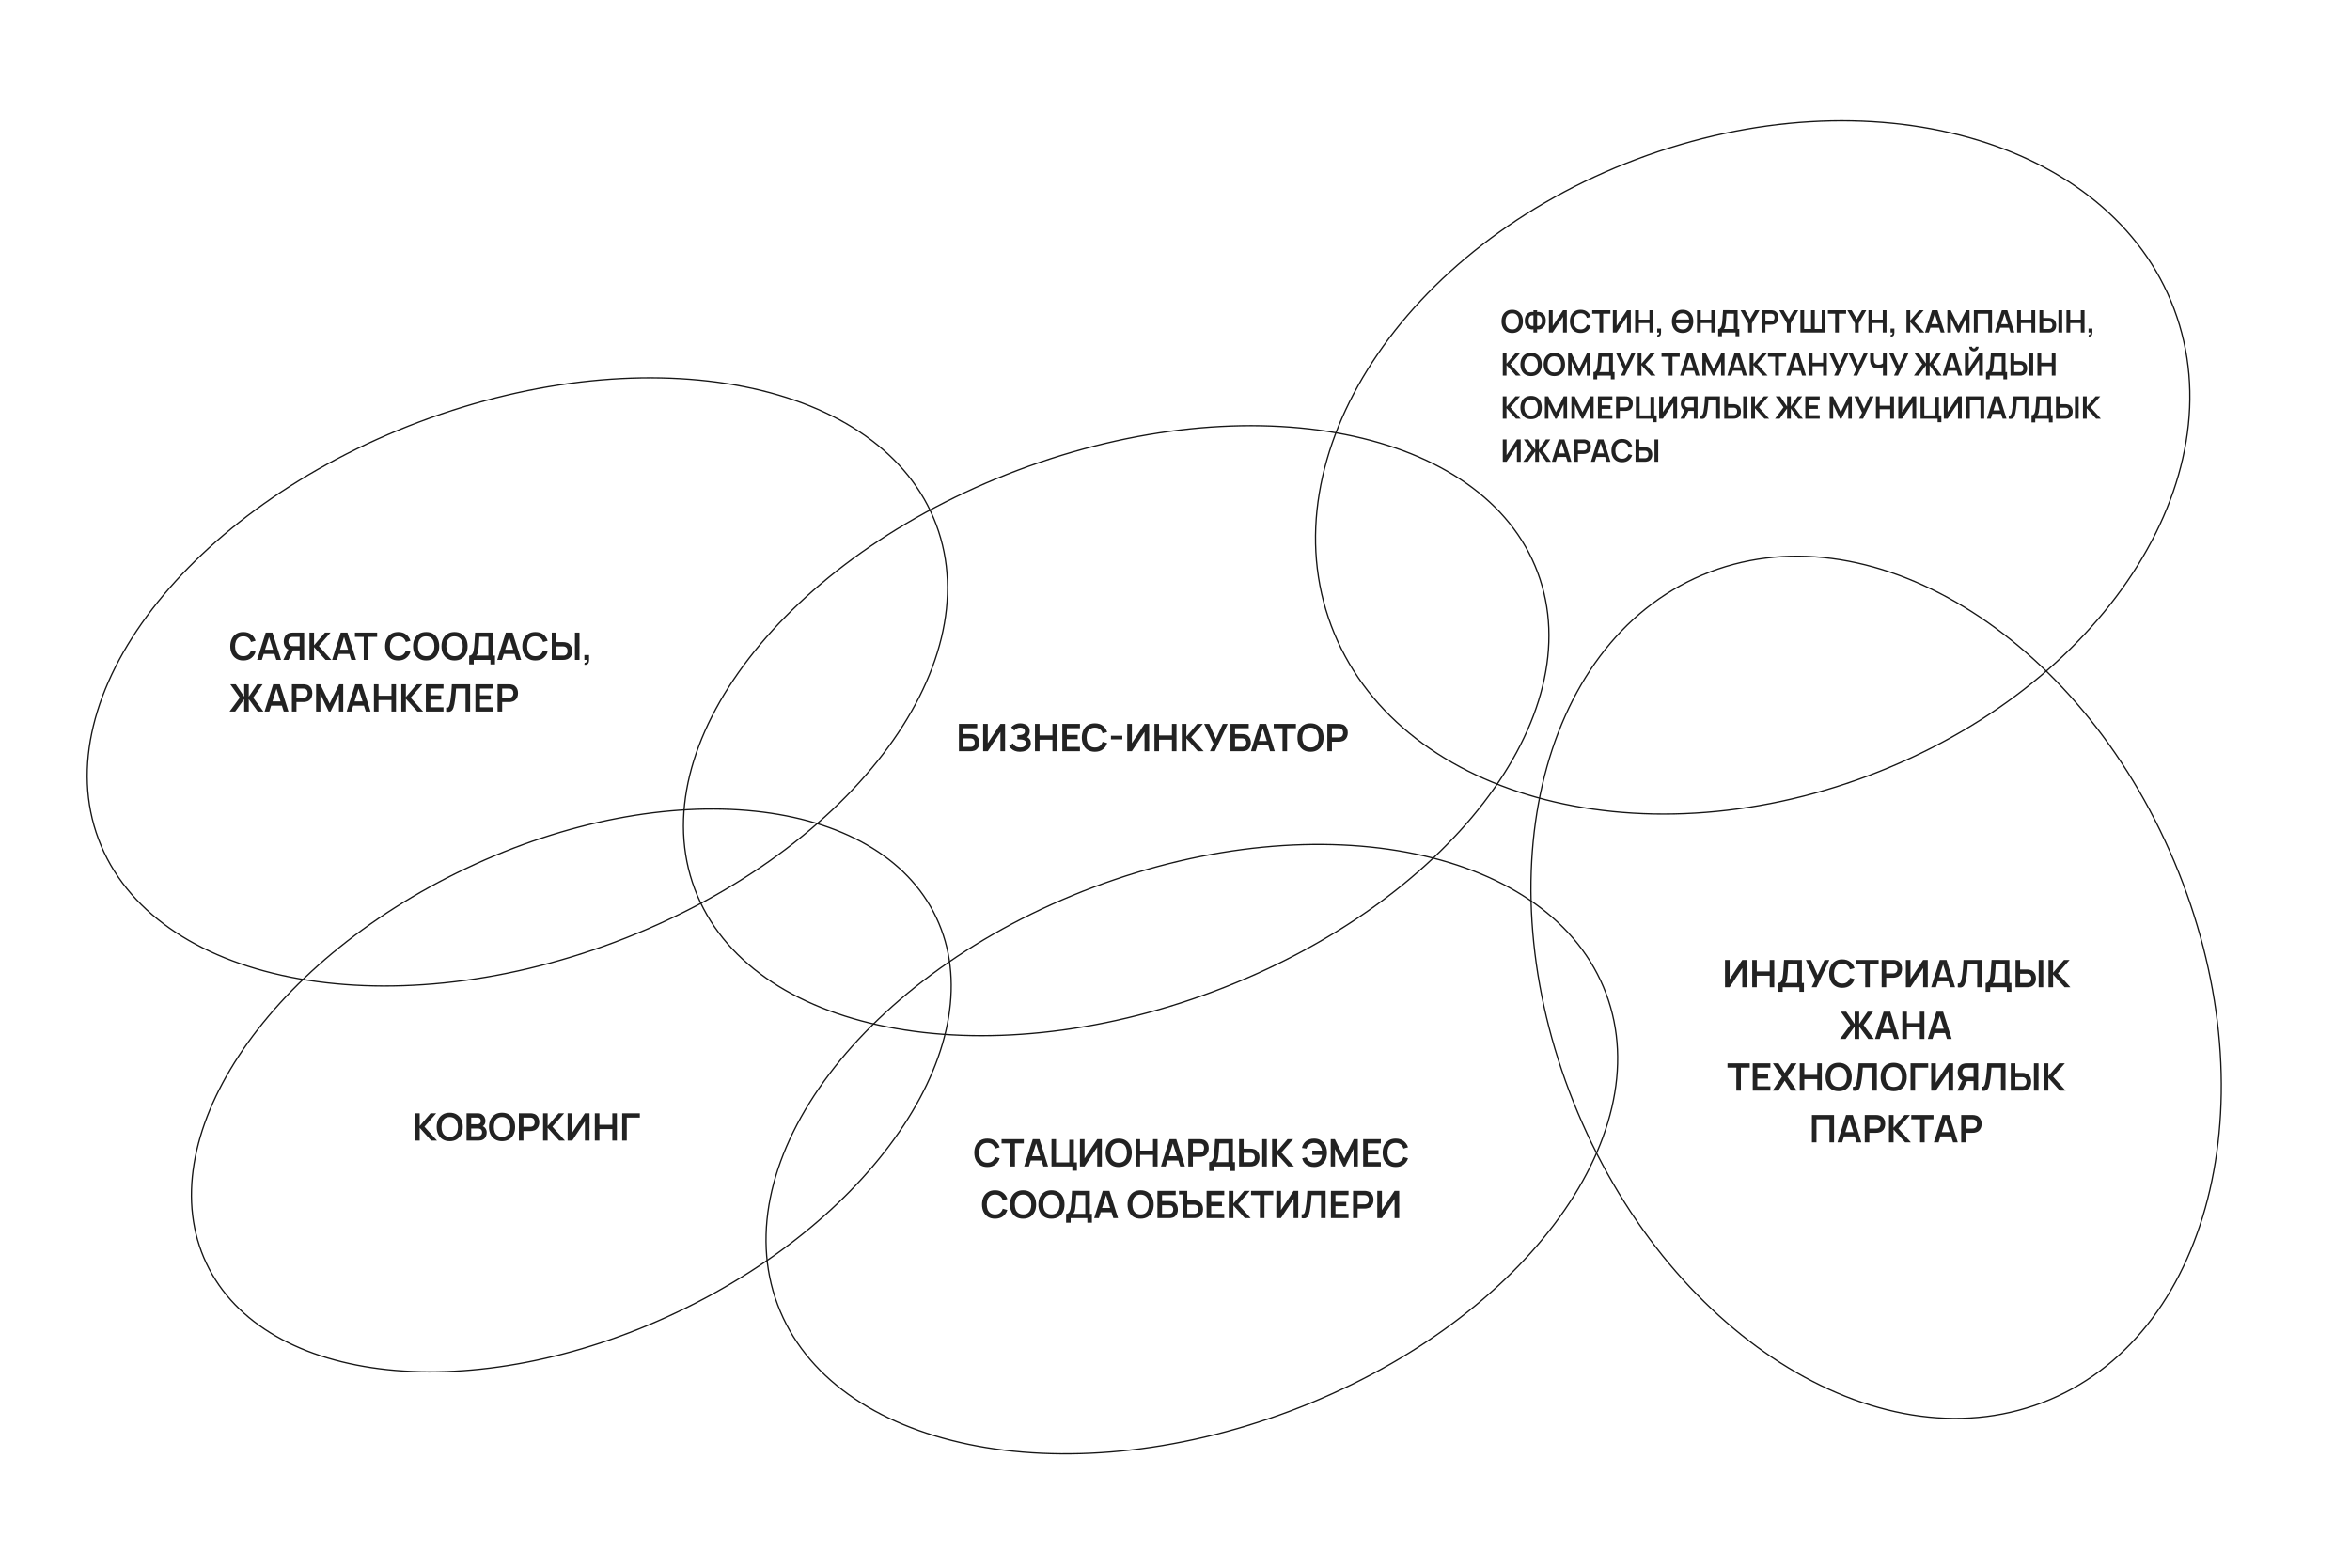 <svg width="1364" height="910" viewBox="0 0 1364 910" fill="none" xmlns="http://www.w3.org/2000/svg">
<path d="M57.197 487.101C41.56 445.474 54.527 397.538 88.251 353.661C121.971 309.788 176.409 270.025 243.581 244.794C310.753 219.562 377.908 213.652 432.172 224.475C486.443 235.299 527.762 262.843 543.399 304.471C559.035 346.098 546.068 394.033 512.345 437.911C478.625 481.783 424.186 521.546 357.014 546.778C289.842 572.009 222.688 577.92 168.423 567.097C114.152 556.272 72.833 528.728 57.197 487.101Z" stroke="#161616" stroke-width="0.743"/>
<path d="M451.357 757.257C435.613 715.343 448.187 667.261 481.355 623.382C514.519 579.506 568.244 539.88 634.675 514.927C701.106 489.974 767.633 484.43 821.482 495.621C875.336 506.813 916.455 534.726 932.2 576.64C947.944 618.555 935.37 666.636 902.202 710.516C869.037 754.391 815.313 794.017 748.882 818.97C682.451 843.924 615.924 849.467 562.075 838.277C508.221 827.085 467.101 799.172 451.357 757.257Z" stroke="#161616" stroke-width="0.743"/>
<path d="M988.033 333.758C1035.77 313.623 1090.31 322.124 1139.9 352.208C1189.49 382.293 1234.11 433.948 1261.99 500.053C1289.87 566.157 1295.72 634.167 1282.65 690.678C1269.58 747.19 1237.6 792.174 1189.86 812.309C1142.12 832.445 1087.59 823.944 1038 793.859C988.407 763.775 943.784 712.12 915.904 646.015C888.025 579.911 882.179 511.901 895.248 455.39C908.317 398.878 940.291 353.894 988.033 333.758Z" stroke="#161616" stroke-width="0.743"/>
<path d="M543.441 532.533C560.269 568.052 551.891 611.464 524.617 652.977C497.346 694.485 451.216 734.035 392.682 761.769C334.148 789.502 274.325 800.152 224.932 794.967C175.531 789.782 136.63 768.771 119.801 733.253C102.973 697.734 111.351 654.323 138.625 612.809C165.896 571.301 212.026 531.751 270.56 504.017C329.094 476.284 388.917 465.634 438.31 470.819C487.711 476.004 526.612 497.015 543.441 532.533Z" stroke="#161616" stroke-width="0.748"/>
<path d="M403.246 515.971C387.581 474.266 400.69 426.196 434.668 382.164C468.643 338.137 523.449 298.199 591.04 272.81C658.632 247.421 726.177 241.4 780.736 252.172C835.301 262.945 876.815 290.497 892.481 332.201C908.146 373.906 895.037 421.975 861.058 466.008C827.084 510.035 772.278 549.972 704.687 575.362C637.095 600.751 569.549 606.772 514.991 596C460.426 585.227 418.911 557.675 403.246 515.971Z" stroke="#161616" stroke-width="0.748"/>
<path d="M772.689 363.173C754.146 313.807 764.689 258.814 796.785 209.794C828.882 160.773 882.519 117.751 950.099 92.366C1017.68 66.981 1086.38 64.052 1142.81 79.819C1199.24 95.585 1243.38 130.038 1261.92 179.404C1280.47 228.77 1269.92 283.763 1237.83 332.783C1205.73 381.804 1152.09 424.827 1084.51 450.211C1016.94 475.596 948.238 478.525 891.806 462.759C835.373 446.992 791.233 412.539 772.689 363.173Z" stroke="#161616" stroke-width="0.748"/>
<path d="M556.598 436V420.16H567.191V422.646H559.249V426.056H563.143C563.289 426.056 563.484 426.063 563.726 426.078C563.975 426.085 564.202 426.1 564.408 426.122C565.295 426.225 566.036 426.507 566.63 426.969C567.231 427.431 567.682 428.014 567.983 428.718C568.291 429.422 568.445 430.192 568.445 431.028C568.445 431.864 568.294 432.638 567.994 433.349C567.693 434.053 567.242 434.636 566.641 435.098C566.047 435.553 565.302 435.831 564.408 435.934C564.202 435.956 563.979 435.974 563.737 435.989C563.495 435.996 563.297 436 563.143 436H556.598ZM559.249 433.514H563.033C563.179 433.514 563.344 433.507 563.528 433.492C563.711 433.477 563.88 433.455 564.034 433.426C564.694 433.287 565.148 432.979 565.398 432.502C565.647 432.025 565.772 431.534 565.772 431.028C565.772 430.515 565.647 430.023 565.398 429.554C565.148 429.077 564.694 428.769 564.034 428.63C563.88 428.593 563.711 428.571 563.528 428.564C563.344 428.549 563.179 428.542 563.033 428.542H559.249V433.514ZM583.364 436H580.68V424.835L573.332 436H570.648V420.16H573.332V431.325L580.68 420.16H583.364V436ZM592.049 436.33C590.935 436.33 589.959 436.169 589.123 435.846C588.295 435.516 587.598 435.094 587.033 434.581C586.476 434.06 586.047 433.514 585.746 432.942L588.012 431.402C588.188 431.805 588.445 432.194 588.782 432.568C589.12 432.935 589.563 433.239 590.113 433.481C590.663 433.716 591.345 433.833 592.159 433.833C592.944 433.833 593.586 433.716 594.084 433.481C594.583 433.246 594.95 432.938 595.184 432.557C595.419 432.176 595.536 431.761 595.536 431.314C595.536 430.757 595.382 430.328 595.074 430.027C594.766 429.719 594.363 429.506 593.864 429.389C593.366 429.264 592.834 429.195 592.269 429.18C591.756 429.165 591.386 429.154 591.158 429.147C590.931 429.14 590.781 429.136 590.707 429.136C590.634 429.136 590.564 429.136 590.498 429.136V426.628C590.579 426.628 590.715 426.628 590.905 426.628C591.103 426.628 591.305 426.628 591.51 426.628C591.723 426.621 591.895 426.613 592.027 426.606C592.863 426.569 593.549 426.375 594.084 426.023C594.627 425.671 594.898 425.15 594.898 424.461C594.898 423.794 594.645 423.269 594.139 422.888C593.641 422.507 592.977 422.316 592.148 422.316C591.371 422.316 590.685 422.488 590.091 422.833C589.505 423.178 589.061 423.585 588.76 424.054L586.901 422.162C587.437 421.509 588.163 420.959 589.079 420.512C590.003 420.057 591.052 419.83 592.225 419.83C592.915 419.83 593.586 419.922 594.238 420.105C594.891 420.281 595.478 420.552 595.998 420.919C596.519 421.286 596.933 421.755 597.241 422.327C597.549 422.899 597.703 423.581 597.703 424.373C597.703 425.099 597.564 425.77 597.285 426.386C597.014 426.995 596.633 427.493 596.141 427.882C596.838 428.161 597.377 428.586 597.758 429.158C598.147 429.73 598.341 430.452 598.341 431.325C598.341 432.352 598.063 433.239 597.505 433.987C596.948 434.735 596.193 435.314 595.239 435.725C594.293 436.128 593.23 436.33 592.049 436.33ZM600.727 436V420.16H603.378V426.826H610.88V420.16H613.52V436H610.88V429.312H603.378V436H600.727ZM616.603 436V420.16H626.833V422.646H619.254V426.551H625.513V429.037H619.254V433.514H626.833V436H616.603ZM635.506 436.33C633.922 436.33 632.565 435.985 631.436 435.296C630.306 434.599 629.437 433.631 628.829 432.392C628.227 431.153 627.927 429.715 627.927 428.08C627.927 426.445 628.227 425.007 628.829 423.768C629.437 422.529 630.306 421.564 631.436 420.875C632.565 420.178 633.922 419.83 635.506 419.83C637.332 419.83 638.853 420.288 640.071 421.205C641.288 422.114 642.142 423.343 642.634 424.89L639.961 425.627C639.653 424.593 639.128 423.786 638.388 423.207C637.647 422.62 636.686 422.327 635.506 422.327C634.442 422.327 633.555 422.565 632.844 423.042C632.14 423.519 631.608 424.19 631.249 425.055C630.897 425.913 630.717 426.921 630.71 428.08C630.71 429.239 630.886 430.251 631.238 431.116C631.597 431.974 632.132 432.641 632.844 433.118C633.555 433.595 634.442 433.833 635.506 433.833C636.686 433.833 637.647 433.54 638.388 432.953C639.128 432.366 639.653 431.56 639.961 430.533L642.634 431.27C642.142 432.817 641.288 434.049 640.071 434.966C638.853 435.875 637.332 436.33 635.506 436.33ZM644.829 429.114V427.035H651.429V429.114H644.829ZM667.003 436H664.319V424.835L656.971 436H654.287V420.16H656.971V431.325L664.319 420.16H667.003V436ZM670.078 436V420.16H672.729V426.826H680.231V420.16H682.871V436H680.231V429.312H672.729V436H670.078ZM685.955 436V420.16H688.606V427.508L694.931 420.16H698.187L691.378 427.926L698.649 436H695.283L688.606 428.608V436H685.955ZM702.289 436L704.379 431.732L698.912 420.16H701.904L705.765 428.938L709.747 420.16H712.574L705.116 436H702.289ZM714.207 436V420.16H724.8V422.646H716.858V426.056H720.752C720.899 426.056 721.093 426.063 721.335 426.078C721.584 426.085 721.812 426.1 722.017 426.122C722.904 426.225 723.645 426.507 724.239 426.969C724.84 427.431 725.291 428.014 725.592 428.718C725.9 429.422 726.054 430.192 726.054 431.028C726.054 431.864 725.904 432.638 725.603 433.349C725.302 434.053 724.851 434.636 724.25 435.098C723.656 435.553 722.912 435.831 722.017 435.934C721.812 435.956 721.588 435.974 721.346 435.989C721.104 435.996 720.906 436 720.752 436H714.207ZM716.858 433.514H720.642C720.789 433.514 720.954 433.507 721.137 433.492C721.32 433.477 721.489 433.455 721.643 433.426C722.303 433.287 722.758 432.979 723.007 432.502C723.256 432.025 723.381 431.534 723.381 431.028C723.381 430.515 723.256 430.023 723.007 429.554C722.758 429.077 722.303 428.769 721.643 428.63C721.489 428.593 721.32 428.571 721.137 428.564C720.954 428.549 720.789 428.542 720.642 428.542H716.858V433.514ZM726.062 436L731.056 420.16H734.939L739.933 436H737.205L732.673 421.788H733.267L728.79 436H726.062ZM728.845 432.568V430.093H737.161V432.568H728.845ZM744.417 436V422.646H739.291V420.16H752.194V422.646H747.068V436H744.417ZM760.652 436.33C759.068 436.33 757.711 435.985 756.582 435.296C755.453 434.599 754.584 433.631 753.975 432.392C753.374 431.153 753.073 429.715 753.073 428.08C753.073 426.445 753.374 425.007 753.975 423.768C754.584 422.529 755.453 421.564 756.582 420.875C757.711 420.178 759.068 419.83 760.652 419.83C762.236 419.83 763.593 420.178 764.722 420.875C765.859 421.564 766.728 422.529 767.329 423.768C767.938 425.007 768.242 426.445 768.242 428.08C768.242 429.715 767.938 431.153 767.329 432.392C766.728 433.631 765.859 434.599 764.722 435.296C763.593 435.985 762.236 436.33 760.652 436.33ZM760.652 433.833C761.715 433.84 762.599 433.606 763.303 433.129C764.014 432.652 764.546 431.981 764.898 431.116C765.257 430.251 765.437 429.239 765.437 428.08C765.437 426.921 765.257 425.917 764.898 425.066C764.546 424.208 764.014 423.541 763.303 423.064C762.599 422.587 761.715 422.342 760.652 422.327C759.589 422.32 758.705 422.554 758.001 423.031C757.297 423.508 756.765 424.179 756.406 425.044C756.054 425.909 755.878 426.921 755.878 428.08C755.878 429.239 756.054 430.247 756.406 431.105C756.758 431.956 757.286 432.619 757.99 433.096C758.701 433.573 759.589 433.818 760.652 433.833ZM770.432 436V420.16H776.977C777.131 420.16 777.329 420.167 777.571 420.182C777.813 420.189 778.036 420.211 778.242 420.248C779.158 420.387 779.914 420.692 780.508 421.161C781.109 421.63 781.553 422.224 781.839 422.943C782.132 423.654 782.279 424.446 782.279 425.319C782.279 426.184 782.132 426.976 781.839 427.695C781.545 428.406 781.098 428.997 780.497 429.466C779.903 429.935 779.151 430.24 778.242 430.379C778.036 430.408 777.809 430.43 777.56 430.445C777.318 430.46 777.123 430.467 776.977 430.467H773.083V436H770.432ZM773.083 427.992H776.867C777.013 427.992 777.178 427.985 777.362 427.97C777.545 427.955 777.714 427.926 777.868 427.882C778.308 427.772 778.652 427.578 778.902 427.299C779.158 427.02 779.338 426.705 779.441 426.353C779.551 426.001 779.606 425.656 779.606 425.319C779.606 424.982 779.551 424.637 779.441 424.285C779.338 423.926 779.158 423.607 778.902 423.328C778.652 423.049 778.308 422.855 777.868 422.745C777.714 422.701 777.545 422.675 777.362 422.668C777.178 422.653 777.013 422.646 776.867 422.646H773.083V427.992Z" fill="#222222"/>
<path d="M573.11 677.33C571.526 677.33 570.169 676.985 569.04 676.296C567.911 675.599 567.042 674.631 566.433 673.392C565.832 672.153 565.531 670.715 565.531 669.08C565.531 667.445 565.832 666.007 566.433 664.768C567.042 663.529 567.911 662.564 569.04 661.875C570.169 661.178 571.526 660.83 573.11 660.83C574.936 660.83 576.458 661.288 577.675 662.205C578.892 663.114 579.747 664.343 580.238 665.89L577.565 666.627C577.257 665.593 576.733 664.786 575.992 664.207C575.251 663.62 574.291 663.327 573.11 663.327C572.047 663.327 571.159 663.565 570.448 664.042C569.744 664.519 569.212 665.19 568.853 666.055C568.501 666.913 568.321 667.921 568.314 669.08C568.314 670.239 568.49 671.251 568.842 672.116C569.201 672.974 569.737 673.641 570.448 674.118C571.159 674.595 572.047 674.833 573.11 674.833C574.291 674.833 575.251 674.54 575.992 673.953C576.733 673.366 577.257 672.56 577.565 671.533L580.238 672.27C579.747 673.817 578.892 675.049 577.675 675.966C576.458 676.875 574.936 677.33 573.11 677.33ZM586.459 677V663.646H581.333V661.16H594.236V663.646H589.11V677H586.459ZM594.465 677L599.459 661.16H603.342L608.336 677H605.608L601.076 662.788H601.67L597.193 677H594.465ZM597.248 673.568V671.093H605.564V673.568H597.248ZM622.414 679.497V677H610.325V661.16H612.976V674.646H620.654V661.523H623.305V674.646H625.065V679.497H622.414ZM639.541 677H636.857V665.835L629.509 677H626.825V661.16H629.509V672.325L636.857 661.16H639.541V677ZM649.315 677.33C647.731 677.33 646.375 676.985 645.245 676.296C644.116 675.599 643.247 674.631 642.638 673.392C642.037 672.153 641.736 670.715 641.736 669.08C641.736 667.445 642.037 666.007 642.638 664.768C643.247 663.529 644.116 662.564 645.245 661.875C646.375 661.178 647.731 660.83 649.315 660.83C650.899 660.83 652.256 661.178 653.385 661.875C654.522 662.564 655.391 663.529 655.992 664.768C656.601 666.007 656.905 667.445 656.905 669.08C656.905 670.715 656.601 672.153 655.992 673.392C655.391 674.631 654.522 675.599 653.385 676.296C652.256 676.985 650.899 677.33 649.315 677.33ZM649.315 674.833C650.379 674.84 651.262 674.606 651.966 674.129C652.678 673.652 653.209 672.981 653.561 672.116C653.921 671.251 654.1 670.239 654.1 669.08C654.1 667.921 653.921 666.917 653.561 666.066C653.209 665.208 652.678 664.541 651.966 664.064C651.262 663.587 650.379 663.342 649.315 663.327C648.252 663.32 647.368 663.554 646.664 664.031C645.96 664.508 645.429 665.179 645.069 666.044C644.717 666.909 644.541 667.921 644.541 669.08C644.541 670.239 644.717 671.247 645.069 672.105C645.421 672.956 645.949 673.619 646.653 674.096C647.365 674.573 648.252 674.818 649.315 674.833ZM659.095 677V661.16H661.746V667.826H669.248V661.16H671.888V677H669.248V670.312H661.746V677H659.095ZM673.872 677L678.866 661.16H682.749L687.743 677H685.015L680.483 662.788H681.077L676.6 677H673.872ZM676.655 673.568V671.093H684.971V673.568H676.655ZM689.731 677V661.16H696.276C696.43 661.16 696.628 661.167 696.87 661.182C697.112 661.189 697.336 661.211 697.541 661.248C698.458 661.387 699.213 661.692 699.807 662.161C700.409 662.63 700.852 663.224 701.138 663.943C701.432 664.654 701.578 665.446 701.578 666.319C701.578 667.184 701.432 667.976 701.138 668.695C700.845 669.406 700.398 669.997 699.796 670.466C699.202 670.935 698.451 671.24 697.541 671.379C697.336 671.408 697.109 671.43 696.859 671.445C696.617 671.46 696.423 671.467 696.276 671.467H692.382V677H689.731ZM692.382 668.992H696.166C696.313 668.992 696.478 668.985 696.661 668.97C696.845 668.955 697.013 668.926 697.167 668.882C697.607 668.772 697.952 668.578 698.201 668.299C698.458 668.02 698.638 667.705 698.74 667.353C698.85 667.001 698.905 666.656 698.905 666.319C698.905 665.982 698.85 665.637 698.74 665.285C698.638 664.926 698.458 664.607 698.201 664.328C697.952 664.049 697.607 663.855 697.167 663.745C697.013 663.701 696.845 663.675 696.661 663.668C696.478 663.653 696.313 663.646 696.166 663.646H692.382V668.992ZM701.839 679.64V674.514C702.353 674.514 702.782 674.386 703.126 674.129C703.471 673.872 703.746 673.517 703.951 673.062C704.164 672.607 704.329 672.079 704.446 671.478C704.564 670.869 704.655 670.224 704.721 669.542C704.802 668.64 704.872 667.756 704.93 666.891C704.989 666.018 705.044 665.116 705.095 664.185C705.154 663.246 705.22 662.231 705.293 661.138L715.622 661.16V674.514H716.81V679.64H714.17V677H704.49V679.64H701.839ZM705.964 674.514H712.971V663.646L707.713 663.624C707.662 664.394 707.618 665.113 707.581 665.78C707.552 666.44 707.512 667.111 707.46 667.793C707.416 668.475 707.354 669.219 707.273 670.026C707.2 670.818 707.119 671.478 707.031 672.006C706.951 672.534 706.83 672.992 706.668 673.381C706.507 673.762 706.272 674.14 705.964 674.514ZM719.207 677V661.16H721.858V666.693H725.752C725.899 666.693 726.097 666.7 726.346 666.715C726.596 666.722 726.823 666.744 727.028 666.781C727.938 666.92 728.689 667.225 729.283 667.694C729.885 668.163 730.328 668.757 730.614 669.476C730.908 670.187 731.054 670.976 731.054 671.841C731.054 672.714 730.908 673.509 730.614 674.228C730.328 674.939 729.885 675.53 729.283 675.999C728.689 676.468 727.938 676.773 727.028 676.912C726.823 676.941 726.596 676.963 726.346 676.978C726.104 676.993 725.906 677 725.752 677H719.207ZM721.858 674.514H725.642C725.796 674.514 725.961 674.507 726.137 674.492C726.321 674.477 726.493 674.452 726.654 674.415C727.087 674.305 727.428 674.111 727.677 673.832C727.934 673.553 728.114 673.238 728.216 672.886C728.326 672.527 728.381 672.178 728.381 671.841C728.381 671.504 728.326 671.159 728.216 670.807C728.114 670.455 727.934 670.14 727.677 669.861C727.428 669.582 727.087 669.388 726.654 669.278C726.493 669.234 726.321 669.205 726.137 669.19C725.961 669.175 725.796 669.168 725.642 669.168H721.858V674.514ZM732.638 677V661.16H735.289V677H732.638ZM738.351 677V661.16H741.002V668.508L747.327 661.16H750.583L743.774 668.926L751.045 677H747.679L741.002 669.608V677H738.351ZM762.784 677.33C761.604 677.33 760.548 677.147 759.616 676.78C758.685 676.406 757.897 675.849 757.251 675.108C756.606 674.36 756.122 673.432 755.799 672.325L758.395 671.676C758.689 672.615 759.206 673.377 759.946 673.964C760.687 674.551 761.578 674.84 762.619 674.833C763.345 674.818 764.031 674.675 764.676 674.404C765.329 674.133 765.861 673.715 766.271 673.15C766.601 672.732 766.843 672.285 766.997 671.808C767.151 671.324 767.258 670.825 767.316 670.312H761.706V667.826H767.338C767.221 666.931 766.964 666.147 766.568 665.472C766.172 664.79 765.641 664.262 764.973 663.888C764.313 663.507 763.529 663.323 762.619 663.338C761.534 663.345 760.617 663.646 759.869 664.24C759.121 664.834 758.612 665.637 758.34 666.649L755.689 666.275C756.085 664.544 756.899 663.206 758.131 662.26C759.363 661.307 760.914 660.83 762.784 660.83C764.317 660.83 765.633 661.178 766.733 661.875C767.841 662.564 768.691 663.529 769.285 664.768C769.887 666.007 770.191 667.445 770.198 669.08C770.206 670.62 769.916 672.013 769.329 673.26C768.743 674.507 767.892 675.497 766.777 676.23C765.67 676.963 764.339 677.33 762.784 677.33ZM772.403 677V661.16H774.79L780.268 672.38L785.746 661.16H788.133V677H785.658V666.847L780.796 677H779.74L774.889 666.847V677H772.403ZM791.224 677V661.16H801.454V663.646H793.875V667.551H800.134V670.037H793.875V674.514H801.454V677H791.224ZM810.126 677.33C808.542 677.33 807.185 676.985 806.056 676.296C804.926 675.599 804.057 674.631 803.449 673.392C802.847 672.153 802.547 670.715 802.547 669.08C802.547 667.445 802.847 666.007 803.449 664.768C804.057 663.529 804.926 662.564 806.056 661.875C807.185 661.178 808.542 660.83 810.126 660.83C811.952 660.83 813.473 661.288 814.691 662.205C815.908 663.114 816.762 664.343 817.254 665.89L814.581 666.627C814.273 665.593 813.748 664.786 813.008 664.207C812.267 663.62 811.306 663.327 810.126 663.327C809.062 663.327 808.175 663.565 807.464 664.042C806.76 664.519 806.228 665.19 805.869 666.055C805.517 666.913 805.337 667.921 805.33 669.08C805.33 670.239 805.506 671.251 805.858 672.116C806.217 672.974 806.752 673.641 807.464 674.118C808.175 674.595 809.062 674.833 810.126 674.833C811.306 674.833 812.267 674.54 813.008 673.953C813.748 673.366 814.273 672.56 814.581 671.533L817.254 672.27C816.762 673.817 815.908 675.049 814.691 675.966C813.473 676.875 811.952 677.33 810.126 677.33ZM577.568 707.33C575.984 707.33 574.627 706.985 573.498 706.296C572.369 705.599 571.5 704.631 570.891 703.392C570.29 702.153 569.989 700.715 569.989 699.08C569.989 697.445 570.29 696.007 570.891 694.768C571.5 693.529 572.369 692.564 573.498 691.875C574.627 691.178 575.984 690.83 577.568 690.83C579.394 690.83 580.916 691.288 582.133 692.205C583.35 693.114 584.205 694.343 584.696 695.89L582.023 696.627C581.715 695.593 581.191 694.786 580.45 694.207C579.709 693.62 578.749 693.327 577.568 693.327C576.505 693.327 575.617 693.565 574.906 694.042C574.202 694.519 573.67 695.19 573.311 696.055C572.959 696.913 572.779 697.921 572.772 699.08C572.772 700.239 572.948 701.251 573.3 702.116C573.659 702.974 574.195 703.641 574.906 704.118C575.617 704.595 576.505 704.833 577.568 704.833C578.749 704.833 579.709 704.54 580.45 703.953C581.191 703.366 581.715 702.56 582.023 701.533L584.696 702.27C584.205 703.817 583.35 705.049 582.133 705.966C580.916 706.875 579.394 707.33 577.568 707.33ZM593.81 707.33C592.226 707.33 590.87 706.985 589.74 706.296C588.611 705.599 587.742 704.631 587.133 703.392C586.532 702.153 586.231 700.715 586.231 699.08C586.231 697.445 586.532 696.007 587.133 694.768C587.742 693.529 588.611 692.564 589.74 691.875C590.87 691.178 592.226 690.83 593.81 690.83C595.394 690.83 596.751 691.178 597.88 691.875C599.017 692.564 599.886 693.529 600.487 694.768C601.096 696.007 601.4 697.445 601.4 699.08C601.4 700.715 601.096 702.153 600.487 703.392C599.886 704.631 599.017 705.599 597.88 706.296C596.751 706.985 595.394 707.33 593.81 707.33ZM593.81 704.833C594.874 704.84 595.757 704.606 596.461 704.129C597.173 703.652 597.704 702.981 598.056 702.116C598.416 701.251 598.595 700.239 598.595 699.08C598.595 697.921 598.416 696.917 598.056 696.066C597.704 695.208 597.173 694.541 596.461 694.064C595.757 693.587 594.874 693.342 593.81 693.327C592.747 693.32 591.863 693.554 591.159 694.031C590.455 694.508 589.924 695.179 589.564 696.044C589.212 696.909 589.036 697.921 589.036 699.08C589.036 700.239 589.212 701.247 589.564 702.105C589.916 702.956 590.444 703.619 591.148 704.096C591.86 704.573 592.747 704.818 593.81 704.833ZM610.289 707.33C608.705 707.33 607.348 706.985 606.219 706.296C605.089 705.599 604.22 704.631 603.612 703.392C603.01 702.153 602.71 700.715 602.71 699.08C602.71 697.445 603.01 696.007 603.612 694.768C604.22 693.529 605.089 692.564 606.219 691.875C607.348 691.178 608.705 690.83 610.289 690.83C611.873 690.83 613.229 691.178 614.359 691.875C615.495 692.564 616.364 693.529 616.966 694.768C617.574 696.007 617.879 697.445 617.879 699.08C617.879 700.715 617.574 702.153 616.966 703.392C616.364 704.631 615.495 705.599 614.359 706.296C613.229 706.985 611.873 707.33 610.289 707.33ZM610.289 704.833C611.352 704.84 612.236 704.606 612.94 704.129C613.651 703.652 614.183 702.981 614.535 702.116C614.894 701.251 615.074 700.239 615.074 699.08C615.074 697.921 614.894 696.917 614.535 696.066C614.183 695.208 613.651 694.541 612.94 694.064C612.236 693.587 611.352 693.342 610.289 693.327C609.225 693.32 608.342 693.554 607.638 694.031C606.934 694.508 606.402 695.179 606.043 696.044C605.691 696.909 605.515 697.921 605.515 699.08C605.515 700.239 605.691 701.247 606.043 702.105C606.395 702.956 606.923 703.619 607.627 704.096C608.338 704.573 609.225 704.818 610.289 704.833ZM618.792 709.64V704.514C619.305 704.514 619.734 704.386 620.079 704.129C620.423 703.872 620.698 703.517 620.904 703.062C621.116 702.607 621.281 702.079 621.399 701.478C621.516 700.869 621.608 700.224 621.674 699.542C621.754 698.64 621.824 697.756 621.883 696.891C621.941 696.018 621.996 695.116 622.048 694.185C622.106 693.246 622.172 692.231 622.246 691.138L632.575 691.16V704.514H633.763V709.64H631.123V707H621.443V709.64H618.792ZM622.917 704.514H629.924V693.646L624.666 693.624C624.614 694.394 624.57 695.113 624.534 695.78C624.504 696.44 624.464 697.111 624.413 697.793C624.369 698.475 624.306 699.219 624.226 700.026C624.152 700.818 624.072 701.478 623.984 702.006C623.903 702.534 623.782 702.992 623.621 703.381C623.459 703.762 623.225 704.14 622.917 704.514ZM635.082 707L640.076 691.16H643.959L648.953 707H646.225L641.693 692.788H642.287L637.81 707H635.082ZM637.865 703.568V701.093H646.181V703.568H637.865ZM662.045 707.33C660.461 707.33 659.104 706.985 657.975 706.296C656.845 705.599 655.976 704.631 655.368 703.392C654.766 702.153 654.466 700.715 654.466 699.08C654.466 697.445 654.766 696.007 655.368 694.768C655.976 693.529 656.845 692.564 657.975 691.875C659.104 691.178 660.461 690.83 662.045 690.83C663.629 690.83 664.985 691.178 666.115 691.875C667.251 692.564 668.12 693.529 668.722 694.768C669.33 696.007 669.635 697.445 669.635 699.08C669.635 700.715 669.33 702.153 668.722 703.392C668.12 704.631 667.251 705.599 666.115 706.296C664.985 706.985 663.629 707.33 662.045 707.33ZM662.045 704.833C663.108 704.84 663.992 704.606 664.696 704.129C665.407 703.652 665.939 702.981 666.291 702.116C666.65 701.251 666.83 700.239 666.83 699.08C666.83 697.921 666.65 696.917 666.291 696.066C665.939 695.208 665.407 694.541 664.696 694.064C663.992 693.587 663.108 693.342 662.045 693.327C660.981 693.32 660.098 693.554 659.394 694.031C658.69 694.508 658.158 695.179 657.799 696.044C657.447 696.909 657.271 697.921 657.271 699.08C657.271 700.239 657.447 701.247 657.799 702.105C658.151 702.956 658.679 703.619 659.383 704.096C660.094 704.573 660.981 704.818 662.045 704.833ZM671.824 707V691.16H682.417V693.646H674.475V697.056H678.369C678.516 697.056 678.71 697.063 678.952 697.078C679.202 697.085 679.429 697.1 679.634 697.122C680.522 697.225 681.262 697.507 681.856 697.969C682.458 698.431 682.909 699.014 683.209 699.718C683.517 700.422 683.671 701.192 683.671 702.028C683.671 702.864 683.521 703.638 683.22 704.349C682.92 705.053 682.469 705.636 681.867 706.098C681.273 706.553 680.529 706.831 679.634 706.934C679.429 706.956 679.205 706.974 678.963 706.989C678.721 706.996 678.523 707 678.369 707H671.824ZM674.475 704.514H678.259C678.406 704.514 678.571 704.507 678.754 704.492C678.938 704.477 679.106 704.455 679.26 704.426C679.92 704.287 680.375 703.979 680.624 703.502C680.874 703.025 680.998 702.534 680.998 702.028C680.998 701.515 680.874 701.023 680.624 700.554C680.375 700.077 679.92 699.769 679.26 699.63C679.106 699.593 678.938 699.571 678.754 699.564C678.571 699.549 678.406 699.542 678.259 699.542H674.475V704.514ZM686.458 707V693.239H684.302V691.16H689.109V696.693H693.003C693.15 696.693 693.348 696.7 693.597 696.715C693.846 696.722 694.074 696.744 694.279 696.781C695.188 696.92 695.94 697.225 696.534 697.694C697.135 698.163 697.579 698.757 697.865 699.476C698.158 700.187 698.305 700.976 698.305 701.841C698.305 702.714 698.158 703.509 697.865 704.228C697.579 704.939 697.135 705.53 696.534 705.999C695.94 706.468 695.188 706.773 694.279 706.912C694.074 706.941 693.846 706.963 693.597 706.978C693.355 706.993 693.157 707 693.003 707H686.458ZM689.109 704.514H692.893C693.047 704.514 693.212 704.507 693.388 704.492C693.571 704.477 693.744 704.452 693.905 704.415C694.338 704.305 694.679 704.111 694.928 703.832C695.185 703.553 695.364 703.238 695.467 702.886C695.577 702.527 695.632 702.178 695.632 701.841C695.632 701.504 695.577 701.159 695.467 700.807C695.364 700.455 695.185 700.14 694.928 699.861C694.679 699.582 694.338 699.388 693.905 699.278C693.744 699.234 693.571 699.205 693.388 699.19C693.212 699.175 693.047 699.168 692.893 699.168H689.109V704.514ZM700.355 707V691.16H710.585V693.646H703.006V697.551H709.265V700.037H703.006V704.514H710.585V707H700.355ZM713.225 707V691.16H715.876V698.508L722.201 691.16H725.457L718.648 698.926L725.919 707H722.553L715.876 699.608V707H713.225ZM731.275 707V693.646H726.149V691.16H739.052V693.646H733.926V707H731.275ZM753.527 707H750.843V695.835L743.495 707H740.811V691.16H743.495V702.325L750.843 691.16H753.527V707ZM755.502 707V704.778C755.854 704.8 756.151 704.774 756.393 704.701C756.635 704.62 756.836 704.47 756.998 704.25C757.166 704.023 757.313 703.704 757.438 703.293C757.562 702.875 757.683 702.351 757.801 701.72C757.969 700.818 758.109 699.879 758.219 698.904C758.336 697.921 758.435 696.957 758.516 696.011C758.596 695.058 758.659 694.163 758.703 693.327C758.747 692.491 758.783 691.769 758.813 691.16H769.417V707H766.766V693.646H761.266C761.229 694.137 761.185 694.731 761.134 695.428C761.09 696.117 761.027 696.865 760.947 697.672C760.873 698.479 760.778 699.315 760.661 700.18C760.551 701.045 760.415 701.896 760.254 702.732C760.107 703.495 759.931 704.18 759.726 704.789C759.52 705.39 759.245 705.889 758.901 706.285C758.563 706.674 758.12 706.934 757.57 707.066C757.027 707.198 756.338 707.176 755.502 707ZM772.5 707V691.16H782.73V693.646H775.151V697.551H781.41V700.037H775.151V704.514H782.73V707H772.5ZM785.369 707V691.16H791.914C792.068 691.16 792.266 691.167 792.508 691.182C792.75 691.189 792.974 691.211 793.179 691.248C794.096 691.387 794.851 691.692 795.445 692.161C796.046 692.63 796.49 693.224 796.776 693.943C797.069 694.654 797.216 695.446 797.216 696.319C797.216 697.184 797.069 697.976 796.776 698.695C796.483 699.406 796.035 699.997 795.434 700.466C794.84 700.935 794.088 701.24 793.179 701.379C792.974 701.408 792.746 701.43 792.497 701.445C792.255 701.46 792.061 701.467 791.914 701.467H788.02V707H785.369ZM788.02 698.992H791.804C791.951 698.992 792.116 698.985 792.299 698.97C792.482 698.955 792.651 698.926 792.805 698.882C793.245 698.772 793.59 698.578 793.839 698.299C794.096 698.02 794.275 697.705 794.378 697.353C794.488 697.001 794.543 696.656 794.543 696.319C794.543 695.982 794.488 695.637 794.378 695.285C794.275 694.926 794.096 694.607 793.839 694.328C793.59 694.049 793.245 693.855 792.805 693.745C792.651 693.701 792.482 693.675 792.299 693.668C792.116 693.653 791.951 693.646 791.804 693.646H788.02V698.992ZM812.136 707H809.452V695.835L802.104 707H799.42V691.16H802.104V702.325L809.452 691.16H812.136V707Z" fill="#222222"/>
<path d="M1013.96 573H1011.28V561.835L1003.93 573H1001.25V557.16H1003.93V568.325L1011.28 557.16H1013.96V573ZM1017.04 573V557.16H1019.69V563.826H1027.19V557.16H1029.83V573H1027.19V566.312H1019.69V573H1017.04ZM1032.07 575.64V570.514C1032.58 570.514 1033.01 570.386 1033.35 570.129C1033.7 569.872 1033.97 569.517 1034.18 569.062C1034.39 568.607 1034.56 568.079 1034.67 567.478C1034.79 566.869 1034.88 566.224 1034.95 565.542C1035.03 564.64 1035.1 563.756 1035.16 562.891C1035.22 562.018 1035.27 561.116 1035.32 560.185C1035.38 559.246 1035.45 558.231 1035.52 557.138L1045.85 557.16V570.514H1047.04V575.64H1044.4V573H1034.72V575.64H1032.07ZM1036.19 570.514H1043.2V559.646L1037.94 559.624C1037.89 560.394 1037.85 561.113 1037.81 561.78C1037.78 562.44 1037.74 563.111 1037.69 563.793C1037.64 564.475 1037.58 565.219 1037.5 566.026C1037.43 566.818 1037.35 567.478 1037.26 568.006C1037.18 568.534 1037.06 568.992 1036.9 569.381C1036.73 569.762 1036.5 570.14 1036.19 570.514ZM1051.55 573L1053.64 568.732L1048.17 557.16H1051.16L1055.02 565.938L1059 557.16H1061.83L1054.37 573H1051.55ZM1069.28 573.33C1067.7 573.33 1066.34 572.985 1065.21 572.296C1064.08 571.599 1063.21 570.631 1062.61 569.392C1062 568.153 1061.7 566.715 1061.7 565.08C1061.7 563.445 1062 562.007 1062.61 560.768C1063.21 559.529 1064.08 558.564 1065.21 557.875C1066.34 557.178 1067.7 556.83 1069.28 556.83C1071.11 556.83 1072.63 557.288 1073.85 558.205C1075.07 559.114 1075.92 560.343 1076.41 561.89L1073.74 562.627C1073.43 561.593 1072.91 560.786 1072.16 560.207C1071.42 559.62 1070.46 559.327 1069.28 559.327C1068.22 559.327 1067.33 559.565 1066.62 560.042C1065.92 560.519 1065.39 561.19 1065.03 562.055C1064.67 562.913 1064.49 563.921 1064.49 565.08C1064.49 566.239 1064.66 567.251 1065.01 568.116C1065.37 568.974 1065.91 569.641 1066.62 570.118C1067.33 570.595 1068.22 570.833 1069.28 570.833C1070.46 570.833 1071.42 570.54 1072.16 569.953C1072.91 569.366 1073.43 568.56 1073.74 567.533L1076.41 568.27C1075.92 569.817 1075.07 571.049 1073.85 571.966C1072.63 572.875 1071.11 573.33 1069.28 573.33ZM1082.63 573V559.646H1077.51V557.16H1090.41V559.646H1085.28V573H1082.63ZM1092.17 573V557.16H1098.71C1098.87 557.16 1099.06 557.167 1099.31 557.182C1099.55 557.189 1099.77 557.211 1099.98 557.248C1100.89 557.387 1101.65 557.692 1102.24 558.161C1102.85 558.63 1103.29 559.224 1103.57 559.943C1103.87 560.654 1104.01 561.446 1104.01 562.319C1104.01 563.184 1103.87 563.976 1103.57 564.695C1103.28 565.406 1102.83 565.997 1102.23 566.466C1101.64 566.935 1100.89 567.24 1099.98 567.379C1099.77 567.408 1099.55 567.43 1099.3 567.445C1099.05 567.46 1098.86 567.467 1098.71 567.467H1094.82V573H1092.17ZM1094.82 564.992H1098.6C1098.75 564.992 1098.91 564.985 1099.1 564.97C1099.28 564.955 1099.45 564.926 1099.6 564.882C1100.04 564.772 1100.39 564.578 1100.64 564.299C1100.89 564.02 1101.07 563.705 1101.18 563.353C1101.29 563.001 1101.34 562.656 1101.34 562.319C1101.34 561.982 1101.29 561.637 1101.18 561.285C1101.07 560.926 1100.89 560.607 1100.64 560.328C1100.39 560.049 1100.04 559.855 1099.6 559.745C1099.45 559.701 1099.28 559.675 1099.1 559.668C1098.91 559.653 1098.75 559.646 1098.6 559.646H1094.82V564.992ZM1118.93 573H1116.25V561.835L1108.9 573H1106.22V557.16H1108.9V568.325L1116.25 557.16H1118.93V573ZM1120.91 573L1125.9 557.16H1129.79L1134.78 573H1132.05L1127.52 558.788H1128.11L1123.64 573H1120.91ZM1123.69 569.568V567.093H1132.01V569.568H1123.69ZM1136.36 573V570.778C1136.71 570.8 1137.01 570.774 1137.25 570.701C1137.49 570.62 1137.69 570.47 1137.85 570.25C1138.02 570.023 1138.17 569.704 1138.29 569.293C1138.42 568.875 1138.54 568.351 1138.66 567.72C1138.82 566.818 1138.96 565.879 1139.07 564.904C1139.19 563.921 1139.29 562.957 1139.37 562.011C1139.45 561.058 1139.51 560.163 1139.56 559.327C1139.6 558.491 1139.64 557.769 1139.67 557.16H1150.27V573H1147.62V559.646H1142.12C1142.08 560.137 1142.04 560.731 1141.99 561.428C1141.94 562.117 1141.88 562.865 1141.8 563.672C1141.73 564.479 1141.63 565.315 1141.52 566.18C1141.41 567.045 1141.27 567.896 1141.11 568.732C1140.96 569.495 1140.79 570.18 1140.58 570.789C1140.38 571.39 1140.1 571.889 1139.76 572.285C1139.42 572.674 1138.97 572.934 1138.42 573.066C1137.88 573.198 1137.19 573.176 1136.36 573ZM1152.51 575.64V570.514C1153.02 570.514 1153.45 570.386 1153.8 570.129C1154.14 569.872 1154.42 569.517 1154.62 569.062C1154.83 568.607 1155 568.079 1155.12 567.478C1155.23 566.869 1155.32 566.224 1155.39 565.542C1155.47 564.64 1155.54 563.756 1155.6 562.891C1155.66 562.018 1155.71 561.116 1155.76 560.185C1155.82 559.246 1155.89 558.231 1155.96 557.138L1166.29 557.16V570.514H1167.48V575.64H1164.84V573H1155.16V575.64H1152.51ZM1156.63 570.514H1163.64V559.646L1158.38 559.624C1158.33 560.394 1158.29 561.113 1158.25 561.78C1158.22 562.44 1158.18 563.111 1158.13 563.793C1158.09 564.475 1158.02 565.219 1157.94 566.026C1157.87 566.818 1157.79 567.478 1157.7 568.006C1157.62 568.534 1157.5 568.992 1157.34 569.381C1157.18 569.762 1156.94 570.14 1156.63 570.514ZM1169.88 573V557.16H1172.53V562.693H1176.42C1176.57 562.693 1176.77 562.7 1177.02 562.715C1177.26 562.722 1177.49 562.744 1177.7 562.781C1178.61 562.92 1179.36 563.225 1179.95 563.694C1180.55 564.163 1181 564.757 1181.28 565.476C1181.58 566.187 1181.72 566.976 1181.72 567.841C1181.72 568.714 1181.58 569.509 1181.28 570.228C1181 570.939 1180.55 571.53 1179.95 571.999C1179.36 572.468 1178.61 572.773 1177.7 572.912C1177.49 572.941 1177.26 572.963 1177.02 572.978C1176.77 572.993 1176.58 573 1176.42 573H1169.88ZM1172.53 570.514H1176.31C1176.47 570.514 1176.63 570.507 1176.81 570.492C1176.99 570.477 1177.16 570.452 1177.32 570.415C1177.76 570.305 1178.1 570.111 1178.35 569.832C1178.6 569.553 1178.78 569.238 1178.89 568.886C1179 568.527 1179.05 568.178 1179.05 567.841C1179.05 567.504 1179 567.159 1178.89 566.807C1178.78 566.455 1178.6 566.14 1178.35 565.861C1178.1 565.582 1177.76 565.388 1177.32 565.278C1177.16 565.234 1176.99 565.205 1176.81 565.19C1176.63 565.175 1176.47 565.168 1176.31 565.168H1172.53V570.514ZM1183.31 573V557.16H1185.96V573H1183.31ZM1189.02 573V557.16H1191.67V564.508L1198 557.16H1201.25L1194.44 564.926L1201.71 573H1198.35L1191.67 565.608V573H1189.02ZM1067.96 603L1073.92 594.926L1068.42 587.16H1071.59L1076.48 594.321V587.16H1079.13V594.321L1084.03 587.16H1087.2L1081.7 594.926L1087.66 603H1084.39L1079.13 595.795V603H1076.48V595.795L1071.23 603H1067.96ZM1088.31 603L1093.3 587.16H1097.18L1102.18 603H1099.45L1094.92 588.788H1095.51L1091.04 603H1088.31ZM1091.09 599.568V597.093H1099.41V599.568H1091.09ZM1104.17 603V587.16H1106.82V593.826H1114.32V587.16H1116.96V603H1114.32V596.312H1106.82V603H1104.17ZM1118.94 603L1123.94 587.16H1127.82L1132.81 603H1130.09L1125.55 588.788H1126.15L1121.67 603H1118.94ZM1121.73 599.568V597.093H1130.04V599.568H1121.73ZM1007.81 633V619.646H1002.69V617.16H1015.59V619.646H1010.46V633H1007.81ZM1017.35 633V617.16H1027.58V619.646H1020V623.551H1026.26V626.037H1020V630.514H1027.58V633H1017.35ZM1028.9 633L1034.27 624.992L1029.05 617.16H1032.3L1035.9 622.737L1039.48 617.16H1042.75L1037.53 624.992L1042.88 633H1039.63L1035.9 627.247L1032.16 633H1028.9ZM1044.63 633V617.16H1047.28V623.826H1054.79V617.16H1057.43V633H1054.79V626.312H1047.28V633H1044.63ZM1067.21 633.33C1065.63 633.33 1064.27 632.985 1063.14 632.296C1062.01 631.599 1061.14 630.631 1060.53 629.392C1059.93 628.153 1059.63 626.715 1059.63 625.08C1059.63 623.445 1059.93 622.007 1060.53 620.768C1061.14 619.529 1062.01 618.564 1063.14 617.875C1064.27 617.178 1065.63 616.83 1067.21 616.83C1068.79 616.83 1070.15 617.178 1071.28 617.875C1072.42 618.564 1073.29 619.529 1073.89 620.768C1074.5 622.007 1074.8 623.445 1074.8 625.08C1074.8 626.715 1074.5 628.153 1073.89 629.392C1073.29 630.631 1072.42 631.599 1071.28 632.296C1070.15 632.985 1068.79 633.33 1067.21 633.33ZM1067.21 630.833C1068.27 630.84 1069.16 630.606 1069.86 630.129C1070.57 629.652 1071.1 628.981 1071.46 628.116C1071.82 627.251 1071.99 626.239 1071.99 625.08C1071.99 623.921 1071.82 622.917 1071.46 622.066C1071.1 621.208 1070.57 620.541 1069.86 620.064C1069.16 619.587 1068.27 619.342 1067.21 619.327C1066.15 619.32 1065.26 619.554 1064.56 620.031C1063.85 620.508 1063.32 621.179 1062.96 622.044C1062.61 622.909 1062.44 623.921 1062.44 625.08C1062.44 626.239 1062.61 627.247 1062.96 628.105C1063.32 628.956 1063.84 629.619 1064.55 630.096C1065.26 630.573 1066.15 630.818 1067.21 630.833ZM1075.46 633V630.778C1075.81 630.8 1076.11 630.774 1076.35 630.701C1076.59 630.62 1076.79 630.47 1076.96 630.25C1077.12 630.023 1077.27 629.704 1077.4 629.293C1077.52 628.875 1077.64 628.351 1077.76 627.72C1077.93 626.818 1078.07 625.879 1078.18 624.904C1078.29 623.921 1078.39 622.957 1078.47 622.011C1078.55 621.058 1078.62 620.163 1078.66 619.327C1078.7 618.491 1078.74 617.769 1078.77 617.16H1089.37V633H1086.72V619.646H1081.22C1081.19 620.137 1081.14 620.731 1081.09 621.428C1081.05 622.117 1080.99 622.865 1080.9 623.672C1080.83 624.479 1080.74 625.315 1080.62 626.18C1080.51 627.045 1080.37 627.896 1080.21 628.732C1080.06 629.495 1079.89 630.18 1079.68 630.789C1079.48 631.39 1079.2 631.889 1078.86 632.285C1078.52 632.674 1078.08 632.934 1077.53 633.066C1076.98 633.198 1076.3 633.176 1075.46 633ZM1099.16 633.33C1097.57 633.33 1096.22 632.985 1095.09 632.296C1093.96 631.599 1093.09 630.631 1092.48 629.392C1091.88 628.153 1091.58 626.715 1091.58 625.08C1091.58 623.445 1091.88 622.007 1092.48 620.768C1093.09 619.529 1093.96 618.564 1095.09 617.875C1096.22 617.178 1097.57 616.83 1099.16 616.83C1100.74 616.83 1102.1 617.178 1103.23 617.875C1104.36 618.564 1105.23 619.529 1105.83 620.768C1106.44 622.007 1106.75 623.445 1106.75 625.08C1106.75 626.715 1106.44 628.153 1105.83 629.392C1105.23 630.631 1104.36 631.599 1103.23 632.296C1102.1 632.985 1100.74 633.33 1099.16 633.33ZM1099.16 630.833C1100.22 630.84 1101.1 630.606 1101.81 630.129C1102.52 629.652 1103.05 628.981 1103.4 628.116C1103.76 627.251 1103.94 626.239 1103.94 625.08C1103.94 623.921 1103.76 622.917 1103.4 622.066C1103.05 621.208 1102.52 620.541 1101.81 620.064C1101.1 619.587 1100.22 619.342 1099.16 619.327C1098.09 619.32 1097.21 619.554 1096.51 620.031C1095.8 620.508 1095.27 621.179 1094.91 622.044C1094.56 622.909 1094.38 623.921 1094.38 625.08C1094.38 626.239 1094.56 627.247 1094.91 628.105C1095.26 628.956 1095.79 629.619 1096.49 630.096C1097.21 630.573 1098.09 630.818 1099.16 630.833ZM1108.94 633V617.16H1119.17V619.646H1111.59V633H1108.94ZM1133.64 633H1130.96V621.835L1123.61 633H1120.92V617.16H1123.61V628.325L1130.96 617.16H1133.64V633ZM1148.16 633H1145.52V627.467H1141.42L1140.29 627.368C1138.94 627.148 1137.94 626.576 1137.29 625.652C1136.64 624.721 1136.31 623.61 1136.31 622.319C1136.31 621.446 1136.46 620.654 1136.75 619.943C1137.04 619.224 1137.49 618.63 1138.08 618.161C1138.67 617.692 1139.43 617.387 1140.35 617.248C1140.56 617.211 1140.78 617.189 1141.02 617.182C1141.26 617.167 1141.46 617.16 1141.61 617.16H1148.16V633ZM1139.06 633H1136.06L1139.49 625.96L1142.18 626.554L1139.06 633ZM1145.52 624.992V619.646H1141.72C1141.57 619.646 1141.41 619.653 1141.23 619.668C1141.04 619.675 1140.87 619.701 1140.72 619.745C1140.28 619.855 1139.93 620.049 1139.67 620.328C1139.43 620.607 1139.25 620.926 1139.15 621.285C1139.04 621.637 1138.99 621.982 1138.99 622.319C1138.99 622.656 1139.04 623.001 1139.15 623.353C1139.25 623.705 1139.43 624.02 1139.67 624.299C1139.93 624.578 1140.28 624.772 1140.72 624.882C1140.87 624.926 1141.04 624.955 1141.23 624.97C1141.41 624.985 1141.57 624.992 1141.72 624.992H1145.52ZM1150.14 633V630.778C1150.49 630.8 1150.79 630.774 1151.03 630.701C1151.27 630.62 1151.47 630.47 1151.64 630.25C1151.8 630.023 1151.95 629.704 1152.08 629.293C1152.2 628.875 1152.32 628.351 1152.44 627.72C1152.61 626.818 1152.75 625.879 1152.86 624.904C1152.97 623.921 1153.07 622.957 1153.15 622.011C1153.23 621.058 1153.3 620.163 1153.34 619.327C1153.38 618.491 1153.42 617.769 1153.45 617.16H1164.05V633H1161.4V619.646H1155.9C1155.87 620.137 1155.82 620.731 1155.77 621.428C1155.73 622.117 1155.66 622.865 1155.58 623.672C1155.51 624.479 1155.42 625.315 1155.3 626.18C1155.19 627.045 1155.05 627.896 1154.89 628.732C1154.74 629.495 1154.57 630.18 1154.36 630.789C1154.16 631.39 1153.88 631.889 1153.54 632.285C1153.2 632.674 1152.76 632.934 1152.21 633.066C1151.66 633.198 1150.98 633.176 1150.14 633ZM1167.12 633V617.16H1169.77V622.693H1173.66C1173.81 622.693 1174.01 622.7 1174.25 622.715C1174.5 622.722 1174.73 622.744 1174.94 622.781C1175.85 622.92 1176.6 623.225 1177.19 623.694C1177.79 624.163 1178.24 624.757 1178.52 625.476C1178.82 626.187 1178.96 626.976 1178.96 627.841C1178.96 628.714 1178.82 629.509 1178.52 630.228C1178.24 630.939 1177.79 631.53 1177.19 631.999C1176.6 632.468 1175.85 632.773 1174.94 632.912C1174.73 632.941 1174.5 632.963 1174.25 632.978C1174.01 632.993 1173.81 633 1173.66 633H1167.12ZM1169.77 630.514H1173.55C1173.7 630.514 1173.87 630.507 1174.05 630.492C1174.23 630.477 1174.4 630.452 1174.56 630.415C1175 630.305 1175.34 630.111 1175.59 629.832C1175.84 629.553 1176.02 629.238 1176.12 628.886C1176.23 628.527 1176.29 628.178 1176.29 627.841C1176.29 627.504 1176.23 627.159 1176.12 626.807C1176.02 626.455 1175.84 626.14 1175.59 625.861C1175.34 625.582 1175 625.388 1174.56 625.278C1174.4 625.234 1174.23 625.205 1174.05 625.19C1173.87 625.175 1173.7 625.168 1173.55 625.168H1169.77V630.514ZM1180.55 633V617.16H1183.2V633H1180.55ZM1186.26 633V617.16H1188.91V624.508L1195.23 617.16H1198.49L1191.68 624.926L1198.95 633H1195.59L1188.91 625.608V633H1186.26ZM1051.69 663V647.16H1064.53V663H1061.88V649.646H1054.34V663H1051.69ZM1066.51 663L1071.51 647.16H1075.39L1080.38 663H1077.65L1073.12 648.788H1073.72L1069.24 663H1066.51ZM1069.29 659.568V657.093H1077.61V659.568H1069.29ZM1082.37 663V647.16H1088.92C1089.07 647.16 1089.27 647.167 1089.51 647.182C1089.75 647.189 1089.98 647.211 1090.18 647.248C1091.1 647.387 1091.85 647.692 1092.45 648.161C1093.05 648.63 1093.49 649.224 1093.78 649.943C1094.07 650.654 1094.22 651.446 1094.22 652.319C1094.22 653.184 1094.07 653.976 1093.78 654.695C1093.48 655.406 1093.04 655.997 1092.44 656.466C1091.84 656.935 1091.09 657.24 1090.18 657.379C1089.98 657.408 1089.75 657.43 1089.5 657.445C1089.26 657.46 1089.06 657.467 1088.92 657.467H1085.02V663H1082.37ZM1085.02 654.992H1088.81C1088.95 654.992 1089.12 654.985 1089.3 654.97C1089.48 654.955 1089.65 654.926 1089.81 654.882C1090.25 654.772 1090.59 654.578 1090.84 654.299C1091.1 654.02 1091.28 653.705 1091.38 653.353C1091.49 653.001 1091.55 652.656 1091.55 652.319C1091.55 651.982 1091.49 651.637 1091.38 651.285C1091.28 650.926 1091.1 650.607 1090.84 650.328C1090.59 650.049 1090.25 649.855 1089.81 649.745C1089.65 649.701 1089.48 649.675 1089.3 649.668C1089.12 649.653 1088.95 649.646 1088.81 649.646H1085.02V654.992ZM1096.42 663V647.16H1099.07V654.508L1105.4 647.16H1108.65L1101.84 654.926L1109.12 663H1105.75L1099.07 655.608V663H1096.42ZM1114.47 663V649.646H1109.35V647.16H1122.25V649.646H1117.12V663H1114.47ZM1122.48 663L1127.47 647.16H1131.36L1136.35 663H1133.62L1129.09 648.788H1129.68L1125.21 663H1122.48ZM1125.26 659.568V657.093H1133.58V659.568H1125.26ZM1138.34 663V647.16H1144.88C1145.04 647.16 1145.23 647.167 1145.48 647.182C1145.72 647.189 1145.94 647.211 1146.15 647.248C1147.06 647.387 1147.82 647.692 1148.41 648.161C1149.02 648.63 1149.46 649.224 1149.74 649.943C1150.04 650.654 1150.18 651.446 1150.18 652.319C1150.18 653.184 1150.04 653.976 1149.74 654.695C1149.45 655.406 1149 655.997 1148.4 656.466C1147.81 656.935 1147.06 657.24 1146.15 657.379C1145.94 657.408 1145.72 657.43 1145.47 657.445C1145.22 657.46 1145.03 657.467 1144.88 657.467H1140.99V663H1138.34ZM1140.99 654.992H1144.77C1144.92 654.992 1145.08 654.985 1145.27 654.97C1145.45 654.955 1145.62 654.926 1145.77 654.882C1146.21 654.772 1146.56 654.578 1146.81 654.299C1147.06 654.02 1147.24 653.705 1147.35 653.353C1147.46 653.001 1147.51 652.656 1147.51 652.319C1147.51 651.982 1147.46 651.637 1147.35 651.285C1147.24 650.926 1147.06 650.607 1146.81 650.328C1146.56 650.049 1146.21 649.855 1145.77 649.745C1145.62 649.701 1145.45 649.675 1145.27 649.668C1145.08 649.653 1144.92 649.646 1144.77 649.646H1140.99V654.992Z" fill="#222222"/>
<path d="M240.954 662V646.16H243.605V653.508L249.93 646.16H253.186L246.377 653.926L253.648 662H250.282L243.605 654.608V662H240.954ZM261.038 662.33C259.454 662.33 258.097 661.985 256.968 661.296C255.838 660.599 254.969 659.631 254.361 658.392C253.759 657.153 253.459 655.715 253.459 654.08C253.459 652.445 253.759 651.007 254.361 649.768C254.969 648.529 255.838 647.564 256.968 646.875C258.097 646.178 259.454 645.83 261.038 645.83C262.622 645.83 263.978 646.178 265.108 646.875C266.244 647.564 267.113 648.529 267.715 649.768C268.323 651.007 268.628 652.445 268.628 654.08C268.628 655.715 268.323 657.153 267.715 658.392C267.113 659.631 266.244 660.599 265.108 661.296C263.978 661.985 262.622 662.33 261.038 662.33ZM261.038 659.833C262.101 659.84 262.985 659.606 263.689 659.129C264.4 658.652 264.932 657.981 265.284 657.116C265.643 656.251 265.823 655.239 265.823 654.08C265.823 652.921 265.643 651.917 265.284 651.066C264.932 650.208 264.4 649.541 263.689 649.064C262.985 648.587 262.101 648.342 261.038 648.327C259.974 648.32 259.091 648.554 258.387 649.031C257.683 649.508 257.151 650.179 256.792 651.044C256.44 651.909 256.264 652.921 256.264 654.08C256.264 655.239 256.44 656.247 256.792 657.105C257.144 657.956 257.672 658.619 258.376 659.096C259.087 659.573 259.974 659.818 261.038 659.833ZM270.817 662V646.16H277.098C278.169 646.16 279.045 646.376 279.727 646.809C280.417 647.234 280.926 647.781 281.256 648.448C281.594 649.115 281.762 649.805 281.762 650.516C281.762 651.389 281.553 652.129 281.135 652.738C280.725 653.347 280.164 653.757 279.452 653.97V653.42C280.45 653.647 281.205 654.12 281.718 654.839C282.239 655.558 282.499 656.375 282.499 657.292C282.499 658.231 282.32 659.052 281.96 659.756C281.601 660.46 281.066 661.01 280.354 661.406C279.65 661.802 278.778 662 277.736 662H270.817ZM273.501 659.503H277.406C277.868 659.503 278.283 659.411 278.649 659.228C279.016 659.037 279.302 658.773 279.507 658.436C279.72 658.091 279.826 657.684 279.826 657.215C279.826 656.79 279.735 656.408 279.551 656.071C279.368 655.734 279.1 655.466 278.748 655.268C278.396 655.063 277.975 654.96 277.483 654.96H273.501V659.503ZM273.501 652.485H277.065C277.447 652.485 277.788 652.412 278.088 652.265C278.389 652.118 278.627 651.902 278.803 651.616C278.979 651.33 279.067 650.978 279.067 650.56C279.067 650.01 278.891 649.552 278.539 649.185C278.187 648.818 277.696 648.635 277.065 648.635H273.501V652.485ZM291.395 662.33C289.811 662.33 288.455 661.985 287.325 661.296C286.196 660.599 285.327 659.631 284.718 658.392C284.117 657.153 283.816 655.715 283.816 654.08C283.816 652.445 284.117 651.007 284.718 649.768C285.327 648.529 286.196 647.564 287.325 646.875C288.455 646.178 289.811 645.83 291.395 645.83C292.979 645.83 294.336 646.178 295.465 646.875C296.602 647.564 297.471 648.529 298.072 649.768C298.681 651.007 298.985 652.445 298.985 654.08C298.985 655.715 298.681 657.153 298.072 658.392C297.471 659.631 296.602 660.599 295.465 661.296C294.336 661.985 292.979 662.33 291.395 662.33ZM291.395 659.833C292.459 659.84 293.342 659.606 294.046 659.129C294.758 658.652 295.289 657.981 295.641 657.116C296.001 656.251 296.18 655.239 296.18 654.08C296.18 652.921 296.001 651.917 295.641 651.066C295.289 650.208 294.758 649.541 294.046 649.064C293.342 648.587 292.459 648.342 291.395 648.327C290.332 648.32 289.448 648.554 288.744 649.031C288.04 649.508 287.509 650.179 287.149 651.044C286.797 651.909 286.621 652.921 286.621 654.08C286.621 655.239 286.797 656.247 287.149 657.105C287.501 657.956 288.029 658.619 288.733 659.096C289.445 659.573 290.332 659.818 291.395 659.833ZM301.175 662V646.16H307.72C307.874 646.16 308.072 646.167 308.314 646.182C308.556 646.189 308.779 646.211 308.985 646.248C309.901 646.387 310.657 646.692 311.251 647.161C311.852 647.63 312.296 648.224 312.582 648.943C312.875 649.654 313.022 650.446 313.022 651.319C313.022 652.184 312.875 652.976 312.582 653.695C312.288 654.406 311.841 654.997 311.24 655.466C310.646 655.935 309.894 656.24 308.985 656.379C308.779 656.408 308.552 656.43 308.303 656.445C308.061 656.46 307.866 656.467 307.72 656.467H303.826V662H301.175ZM303.826 653.992H307.61C307.756 653.992 307.921 653.985 308.105 653.97C308.288 653.955 308.457 653.926 308.611 653.882C309.051 653.772 309.395 653.578 309.645 653.299C309.901 653.02 310.081 652.705 310.184 652.353C310.294 652.001 310.349 651.656 310.349 651.319C310.349 650.982 310.294 650.637 310.184 650.285C310.081 649.926 309.901 649.607 309.645 649.328C309.395 649.049 309.051 648.855 308.611 648.745C308.457 648.701 308.288 648.675 308.105 648.668C307.921 648.653 307.756 648.646 307.61 648.646H303.826V653.992ZM315.226 662V646.16H317.877V653.508L324.202 646.16H327.458L320.649 653.926L327.92 662H324.554L317.877 654.608V662H315.226ZM342.186 662H339.502V650.835L332.154 662H329.47V646.16H332.154V657.325L339.502 646.16H342.186V662ZM345.261 662V646.16H347.912V652.826H355.414V646.16H358.054V662H355.414V655.312H347.912V662H345.261ZM361.138 662V646.16H371.368V648.646H363.789V662H361.138Z" fill="#222222"/>
<path d="M141.239 383.33C139.655 383.33 138.298 382.985 137.169 382.296C136.04 381.599 135.171 380.631 134.562 379.392C133.961 378.153 133.66 376.715 133.66 375.08C133.66 373.445 133.961 372.007 134.562 370.768C135.171 369.529 136.04 368.564 137.169 367.875C138.298 367.178 139.655 366.83 141.239 366.83C143.065 366.83 144.587 367.288 145.804 368.205C147.021 369.114 147.876 370.343 148.367 371.89L145.694 372.627C145.386 371.593 144.862 370.786 144.121 370.207C143.38 369.62 142.42 369.327 141.239 369.327C140.176 369.327 139.288 369.565 138.577 370.042C137.873 370.519 137.341 371.19 136.982 372.055C136.63 372.913 136.45 373.921 136.443 375.08C136.443 376.239 136.619 377.251 136.971 378.116C137.33 378.974 137.866 379.641 138.577 380.118C139.288 380.595 140.176 380.833 141.239 380.833C142.42 380.833 143.38 380.54 144.121 379.953C144.862 379.366 145.386 378.56 145.694 377.533L148.367 378.27C147.876 379.817 147.021 381.049 145.804 381.966C144.587 382.875 143.065 383.33 141.239 383.33ZM149.253 383L154.247 367.16H158.13L163.124 383H160.396L155.864 368.788H156.458L151.981 383H149.253ZM152.036 379.568V377.093H160.352V379.568H152.036ZM176.552 383H173.912V377.467H169.82L168.687 377.368C167.338 377.148 166.337 376.576 165.684 375.652C165.032 374.721 164.705 373.61 164.705 372.319C164.705 371.446 164.852 370.654 165.145 369.943C165.439 369.224 165.882 368.63 166.476 368.161C167.07 367.692 167.826 367.387 168.742 367.248C168.955 367.211 169.179 367.189 169.413 367.182C169.655 367.167 169.853 367.16 170.007 367.16H176.552V383ZM167.455 383H164.452L167.884 375.96L170.579 376.554L167.455 383ZM173.912 374.992V369.646H170.117C169.971 369.646 169.806 369.653 169.622 369.668C169.439 369.675 169.27 369.701 169.116 369.745C168.676 369.855 168.328 370.049 168.071 370.328C167.822 370.607 167.646 370.926 167.543 371.285C167.441 371.637 167.389 371.982 167.389 372.319C167.389 372.656 167.441 373.001 167.543 373.353C167.646 373.705 167.822 374.02 168.071 374.299C168.328 374.578 168.676 374.772 169.116 374.882C169.27 374.926 169.439 374.955 169.622 374.97C169.806 374.985 169.971 374.992 170.117 374.992H173.912ZM179.636 383V367.16H182.287V374.508L188.612 367.16H191.868L185.059 374.926L192.33 383H188.964L182.287 375.608V383H179.636ZM192.78 383L197.774 367.16H201.657L206.651 383H203.923L199.391 368.788H199.985L195.508 383H192.78ZM195.563 379.568V377.093H203.879V379.568H195.563ZM211.135 383V369.646H206.009V367.16H218.912V369.646H213.786V383H211.135ZM231.108 383.33C229.524 383.33 228.167 382.985 227.038 382.296C225.909 381.599 225.04 380.631 224.431 379.392C223.83 378.153 223.529 376.715 223.529 375.08C223.529 373.445 223.83 372.007 224.431 370.768C225.04 369.529 225.909 368.564 227.038 367.875C228.167 367.178 229.524 366.83 231.108 366.83C232.934 366.83 234.456 367.288 235.673 368.205C236.89 369.114 237.745 370.343 238.236 371.89L235.563 372.627C235.255 371.593 234.731 370.786 233.99 370.207C233.249 369.62 232.289 369.327 231.108 369.327C230.045 369.327 229.157 369.565 228.446 370.042C227.742 370.519 227.21 371.19 226.851 372.055C226.499 372.913 226.319 373.921 226.312 375.08C226.312 376.239 226.488 377.251 226.84 378.116C227.199 378.974 227.735 379.641 228.446 380.118C229.157 380.595 230.045 380.833 231.108 380.833C232.289 380.833 233.249 380.54 233.99 379.953C234.731 379.366 235.255 378.56 235.563 377.533L238.236 378.27C237.745 379.817 236.89 381.049 235.673 381.966C234.456 382.875 232.934 383.33 231.108 383.33ZM247.35 383.33C245.766 383.33 244.41 382.985 243.28 382.296C242.151 381.599 241.282 380.631 240.673 379.392C240.072 378.153 239.771 376.715 239.771 375.08C239.771 373.445 240.072 372.007 240.673 370.768C241.282 369.529 242.151 368.564 243.28 367.875C244.41 367.178 245.766 366.83 247.35 366.83C248.934 366.83 250.291 367.178 251.42 367.875C252.557 368.564 253.426 369.529 254.027 370.768C254.636 372.007 254.94 373.445 254.94 375.08C254.94 376.715 254.636 378.153 254.027 379.392C253.426 380.631 252.557 381.599 251.42 382.296C250.291 382.985 248.934 383.33 247.35 383.33ZM247.35 380.833C248.414 380.84 249.297 380.606 250.001 380.129C250.713 379.652 251.244 378.981 251.596 378.116C251.956 377.251 252.135 376.239 252.135 375.08C252.135 373.921 251.956 372.917 251.596 372.066C251.244 371.208 250.713 370.541 250.001 370.064C249.297 369.587 248.414 369.342 247.35 369.327C246.287 369.32 245.403 369.554 244.699 370.031C243.995 370.508 243.464 371.179 243.104 372.044C242.752 372.909 242.576 373.921 242.576 375.08C242.576 376.239 242.752 377.247 243.104 378.105C243.456 378.956 243.984 379.619 244.688 380.096C245.4 380.573 246.287 380.818 247.35 380.833ZM263.829 383.33C262.245 383.33 260.888 382.985 259.759 382.296C258.63 381.599 257.761 380.631 257.152 379.392C256.551 378.153 256.25 376.715 256.25 375.08C256.25 373.445 256.551 372.007 257.152 370.768C257.761 369.529 258.63 368.564 259.759 367.875C260.888 367.178 262.245 366.83 263.829 366.83C265.413 366.83 266.77 367.178 267.899 367.875C269.036 368.564 269.905 369.529 270.506 370.768C271.115 372.007 271.419 373.445 271.419 375.08C271.419 376.715 271.115 378.153 270.506 379.392C269.905 380.631 269.036 381.599 267.899 382.296C266.77 382.985 265.413 383.33 263.829 383.33ZM263.829 380.833C264.892 380.84 265.776 380.606 266.48 380.129C267.191 379.652 267.723 378.981 268.075 378.116C268.434 377.251 268.614 376.239 268.614 375.08C268.614 373.921 268.434 372.917 268.075 372.066C267.723 371.208 267.191 370.541 266.48 370.064C265.776 369.587 264.892 369.342 263.829 369.327C262.766 369.32 261.882 369.554 261.178 370.031C260.474 370.508 259.942 371.179 259.583 372.044C259.231 372.909 259.055 373.921 259.055 375.08C259.055 376.239 259.231 377.247 259.583 378.105C259.935 378.956 260.463 379.619 261.167 380.096C261.878 380.573 262.766 380.818 263.829 380.833ZM272.332 385.64V380.514C272.845 380.514 273.274 380.386 273.619 380.129C273.963 379.872 274.238 379.517 274.444 379.062C274.656 378.607 274.821 378.079 274.939 377.478C275.056 376.869 275.148 376.224 275.214 375.542C275.294 374.64 275.364 373.756 275.423 372.891C275.481 372.018 275.536 371.116 275.588 370.185C275.646 369.246 275.712 368.231 275.786 367.138L286.115 367.16V380.514H287.303V385.64H284.663V383H274.983V385.64H272.332ZM276.457 380.514H283.464V369.646L278.206 369.624C278.154 370.394 278.11 371.113 278.074 371.78C278.044 372.44 278.004 373.111 277.953 373.793C277.909 374.475 277.846 375.219 277.766 376.026C277.692 376.818 277.612 377.478 277.524 378.006C277.443 378.534 277.322 378.992 277.161 379.381C276.999 379.762 276.765 380.14 276.457 380.514ZM288.622 383L293.616 367.16H297.499L302.493 383H299.765L295.233 368.788H295.827L291.35 383H288.622ZM291.405 379.568V377.093H299.721V379.568H291.405ZM310.751 383.33C309.167 383.33 307.81 382.985 306.681 382.296C305.551 381.599 304.682 380.631 304.074 379.392C303.472 378.153 303.172 376.715 303.172 375.08C303.172 373.445 303.472 372.007 304.074 370.768C304.682 369.529 305.551 368.564 306.681 367.875C307.81 367.178 309.167 366.83 310.751 366.83C312.577 366.83 314.098 367.288 315.316 368.205C316.533 369.114 317.387 370.343 317.879 371.89L315.206 372.627C314.898 371.593 314.373 370.786 313.633 370.207C312.892 369.62 311.931 369.327 310.751 369.327C309.687 369.327 308.8 369.565 308.089 370.042C307.385 370.519 306.853 371.19 306.494 372.055C306.142 372.913 305.962 373.921 305.955 375.08C305.955 376.239 306.131 377.251 306.483 378.116C306.842 378.974 307.377 379.641 308.089 380.118C308.8 380.595 309.687 380.833 310.751 380.833C311.931 380.833 312.892 380.54 313.633 379.953C314.373 379.366 314.898 378.56 315.206 377.533L317.879 378.27C317.387 379.817 316.533 381.049 315.316 381.966C314.098 382.875 312.577 383.33 310.751 383.33ZM320.272 383V367.16H322.923V372.693H326.817C326.964 372.693 327.162 372.7 327.411 372.715C327.66 372.722 327.888 372.744 328.093 372.781C329.002 372.92 329.754 373.225 330.348 373.694C330.949 374.163 331.393 374.757 331.679 375.476C331.972 376.187 332.119 376.976 332.119 377.841C332.119 378.714 331.972 379.509 331.679 380.228C331.393 380.939 330.949 381.53 330.348 381.999C329.754 382.468 329.002 382.773 328.093 382.912C327.888 382.941 327.66 382.963 327.411 382.978C327.169 382.993 326.971 383 326.817 383H320.272ZM322.923 380.514H326.707C326.861 380.514 327.026 380.507 327.202 380.492C327.385 380.477 327.558 380.452 327.719 380.415C328.152 380.305 328.493 380.111 328.742 379.832C328.999 379.553 329.178 379.238 329.281 378.886C329.391 378.527 329.446 378.178 329.446 377.841C329.446 377.504 329.391 377.159 329.281 376.807C329.178 376.455 328.999 376.14 328.742 375.861C328.493 375.582 328.152 375.388 327.719 375.278C327.558 375.234 327.385 375.205 327.202 375.19C327.026 375.175 326.861 375.168 326.707 375.168H322.923V380.514ZM333.703 383V367.16H336.354V383H333.703ZM339.195 385.805L339.349 384.661C339.686 384.69 339.954 384.632 340.152 384.485C340.35 384.346 340.482 384.144 340.548 383.88C340.621 383.623 340.64 383.33 340.603 383H339.195V380.173H341.912V383.11C341.912 384.071 341.685 384.797 341.23 385.288C340.775 385.779 340.097 385.952 339.195 385.805ZM133.22 413L139.182 404.926L133.682 397.16H136.85L141.745 404.321V397.16H144.396V404.321L149.291 397.16H152.459L146.959 404.926L152.921 413H149.654L144.396 405.795V413H141.745V405.795L136.498 413H133.22ZM153.571 413L158.565 397.16H162.448L167.442 413H164.714L160.182 398.788H160.776L156.299 413H153.571ZM156.354 409.568V407.093H164.67V409.568H156.354ZM169.431 413V397.16H175.976C176.13 397.16 176.328 397.167 176.57 397.182C176.812 397.189 177.035 397.211 177.241 397.248C178.157 397.387 178.913 397.692 179.507 398.161C180.108 398.63 180.552 399.224 180.838 399.943C181.131 400.654 181.278 401.446 181.278 402.319C181.278 403.184 181.131 403.976 180.838 404.695C180.544 405.406 180.097 405.997 179.496 406.466C178.902 406.935 178.15 407.24 177.241 407.379C177.035 407.408 176.808 407.43 176.559 407.445C176.317 407.46 176.122 407.467 175.976 407.467H172.082V413H169.431ZM172.082 404.992H175.866C176.012 404.992 176.177 404.985 176.361 404.97C176.544 404.955 176.713 404.926 176.867 404.882C177.307 404.772 177.651 404.578 177.901 404.299C178.157 404.02 178.337 403.705 178.44 403.353C178.55 403.001 178.605 402.656 178.605 402.319C178.605 401.982 178.55 401.637 178.44 401.285C178.337 400.926 178.157 400.607 177.901 400.328C177.651 400.049 177.307 399.855 176.867 399.745C176.713 399.701 176.544 399.675 176.361 399.668C176.177 399.653 176.012 399.646 175.866 399.646H172.082V404.992ZM183.481 413V397.16H185.868L191.346 408.38L196.824 397.16H199.211V413H196.736V402.847L191.874 413H190.818L185.967 402.847V413H183.481ZM201.202 413L206.196 397.16H210.079L215.073 413H212.345L207.813 398.788H208.407L203.93 413H201.202ZM203.985 409.568V407.093H212.301V409.568H203.985ZM217.061 413V397.16H219.712V403.826H227.214V397.16H229.854V413H227.214V406.312H219.712V413H217.061ZM232.938 413V397.16H235.589V404.508L241.914 397.16H245.17L238.361 404.926L245.632 413H242.266L235.589 405.608V413H232.938ZM247.183 413V397.16H257.413V399.646H249.834V403.551H256.093V406.037H249.834V410.514H257.413V413H247.183ZM258.952 413V410.778C259.304 410.8 259.601 410.774 259.843 410.701C260.085 410.62 260.286 410.47 260.448 410.25C260.616 410.023 260.763 409.704 260.888 409.293C261.012 408.875 261.133 408.351 261.251 407.72C261.419 406.818 261.559 405.879 261.669 404.904C261.786 403.921 261.885 402.957 261.966 402.011C262.046 401.058 262.109 400.163 262.153 399.327C262.197 398.491 262.233 397.769 262.263 397.16H272.867V413H270.216V399.646H264.716C264.679 400.137 264.635 400.731 264.584 401.428C264.54 402.117 264.477 402.865 264.397 403.672C264.323 404.479 264.228 405.315 264.111 406.18C264.001 407.045 263.865 407.896 263.704 408.732C263.557 409.495 263.381 410.18 263.176 410.789C262.97 411.39 262.695 411.889 262.351 412.285C262.013 412.674 261.57 412.934 261.02 413.066C260.477 413.198 259.788 413.176 258.952 413ZM275.95 413V397.16H286.18V399.646H278.601V403.551H284.86V406.037H278.601V410.514H286.18V413H275.95ZM288.819 413V397.16H295.364C295.518 397.16 295.716 397.167 295.958 397.182C296.2 397.189 296.424 397.211 296.629 397.248C297.546 397.387 298.301 397.692 298.895 398.161C299.497 398.63 299.94 399.224 300.226 399.943C300.52 400.654 300.666 401.446 300.666 402.319C300.666 403.184 300.52 403.976 300.226 404.695C299.933 405.406 299.486 405.997 298.884 406.466C298.29 406.935 297.539 407.24 296.629 407.379C296.424 407.408 296.197 407.43 295.947 407.445C295.705 407.46 295.511 407.467 295.364 407.467H291.47V413H288.819ZM291.47 404.992H295.254C295.401 404.992 295.566 404.985 295.749 404.97C295.933 404.955 296.101 404.926 296.255 404.882C296.695 404.772 297.04 404.578 297.289 404.299C297.546 404.02 297.726 403.705 297.828 403.353C297.938 403.001 297.993 402.656 297.993 402.319C297.993 401.982 297.938 401.637 297.828 401.285C297.726 400.926 297.546 400.607 297.289 400.328C297.04 400.049 296.695 399.855 296.255 399.745C296.101 399.701 295.933 399.675 295.749 399.668C295.566 399.653 295.401 399.646 295.254 399.646H291.47V404.992Z" fill="#222222"/>
<path d="M877.741 193.27C876.445 193.27 875.335 192.988 874.411 192.424C873.487 191.854 872.776 191.062 872.278 190.048C871.786 189.034 871.54 187.858 871.54 186.52C871.54 185.182 871.786 184.006 872.278 182.992C872.776 181.978 873.487 181.189 874.411 180.625C875.335 180.055 876.445 179.77 877.741 179.77C879.037 179.77 880.147 180.055 881.071 180.625C882.001 181.189 882.712 181.978 883.204 182.992C883.702 184.006 883.951 185.182 883.951 186.52C883.951 187.858 883.702 189.034 883.204 190.048C882.712 191.062 882.001 191.854 881.071 192.424C880.147 192.988 879.037 193.27 877.741 193.27ZM877.741 191.227C878.611 191.233 879.334 191.041 879.91 190.651C880.492 190.261 880.927 189.712 881.215 189.004C881.509 188.296 881.656 187.468 881.656 186.52C881.656 185.572 881.509 184.75 881.215 184.054C880.927 183.352 880.492 182.806 879.91 182.416C879.334 182.026 878.611 181.825 877.741 181.813C876.871 181.807 876.148 181.999 875.572 182.389C874.996 182.779 874.561 183.328 874.267 184.036C873.979 184.744 873.835 185.572 873.835 186.52C873.835 187.468 873.979 188.293 874.267 188.995C874.555 189.691 874.987 190.234 875.563 190.624C876.145 191.014 876.871 191.215 877.741 191.227ZM890.044 193V191.155C889.378 191.269 888.742 191.242 888.136 191.074C887.536 190.906 887.002 190.609 886.534 190.183C886.066 189.751 885.697 189.199 885.427 188.527C885.157 187.849 885.022 187.057 885.022 186.151C885.022 185.245 885.157 184.45 885.427 183.766C885.697 183.082 886.066 182.521 886.534 182.083C887.002 181.645 887.536 181.339 888.136 181.165C888.742 180.991 889.378 180.961 890.044 181.075V180.04H892.195V181.075C892.861 180.961 893.497 180.991 894.103 181.165C894.709 181.339 895.246 181.645 895.714 182.083C896.182 182.521 896.551 183.082 896.821 183.766C897.097 184.45 897.235 185.245 897.235 186.151C897.235 187.057 897.097 187.849 896.821 188.527C896.551 189.199 896.182 189.751 895.714 190.183C895.246 190.609 894.709 190.906 894.103 191.074C893.497 191.242 892.861 191.269 892.195 191.155V193H890.044ZM890.044 189.166V183.028C889.522 182.944 889.078 182.98 888.712 183.136C888.352 183.286 888.061 183.517 887.839 183.829C887.623 184.135 887.467 184.492 887.371 184.9C887.275 185.308 887.227 185.725 887.227 186.151C887.227 186.577 887.275 186.988 887.371 187.384C887.467 187.78 887.623 188.128 887.839 188.428C888.061 188.722 888.352 188.938 888.712 189.076C889.078 189.214 889.522 189.244 890.044 189.166ZM892.195 189.166C892.723 189.244 893.167 189.214 893.527 189.076C893.887 188.932 894.178 188.713 894.4 188.419C894.622 188.125 894.781 187.786 894.877 187.402C894.979 187.018 895.03 186.622 895.03 186.214C895.03 185.806 894.979 185.398 894.877 184.99C894.781 184.576 894.622 184.21 894.4 183.892C894.178 183.568 893.887 183.322 893.527 183.154C893.167 182.986 892.723 182.944 892.195 183.028V189.166ZM909.435 193H907.239V183.865L901.227 193H899.031V180.04H901.227V189.175L907.239 180.04H909.435V193ZM917.432 193.27C916.136 193.27 915.026 192.988 914.102 192.424C913.178 191.854 912.467 191.062 911.969 190.048C911.477 189.034 911.231 187.858 911.231 186.52C911.231 185.182 911.477 184.006 911.969 182.992C912.467 181.978 913.178 181.189 914.102 180.625C915.026 180.055 916.136 179.77 917.432 179.77C918.926 179.77 920.171 180.145 921.167 180.895C922.163 181.639 922.862 182.644 923.264 183.91L921.077 184.513C920.825 183.667 920.396 183.007 919.79 182.533C919.184 182.053 918.398 181.813 917.432 181.813C916.562 181.813 915.836 182.008 915.254 182.398C914.678 182.788 914.243 183.337 913.949 184.045C913.661 184.747 913.514 185.572 913.508 186.52C913.508 187.468 913.652 188.296 913.94 189.004C914.234 189.706 914.672 190.252 915.254 190.642C915.836 191.032 916.562 191.227 917.432 191.227C918.398 191.227 919.184 190.987 919.79 190.507C920.396 190.027 920.825 189.367 921.077 188.527L923.264 189.13C922.862 190.396 922.163 191.404 921.167 192.154C920.171 192.898 918.926 193.27 917.432 193.27ZM928.354 193V182.074H924.16V180.04H934.717V182.074H930.523V193H928.354ZM946.56 193H944.364V183.865L938.352 193H936.156V180.04H938.352V189.175L944.364 180.04H946.56V193ZM949.076 193V180.04H951.245V185.494H957.383V180.04H959.543V193H957.383V187.528H951.245V193H949.076ZM961.887 195.295L962.013 194.359C962.289 194.383 962.508 194.335 962.67 194.215C962.832 194.101 962.94 193.936 962.994 193.72C963.054 193.51 963.069 193.27 963.039 193H961.887V190.687H964.11V193.09C964.11 193.876 963.924 194.47 963.552 194.872C963.18 195.274 962.625 195.415 961.887 195.295ZM972.244 187.6V185.44H981.217V187.6H972.244ZM976.618 193.27C975.322 193.27 974.212 192.988 973.288 192.424C972.364 191.854 971.653 191.062 971.155 190.048C970.663 189.034 970.417 187.858 970.417 186.52C970.417 185.182 970.663 184.006 971.155 182.992C971.653 181.978 972.364 181.189 973.288 180.625C974.212 180.055 975.322 179.77 976.618 179.77C977.914 179.77 979.024 180.055 979.948 180.625C980.878 181.189 981.589 181.978 982.081 182.992C982.579 184.006 982.828 185.182 982.828 186.52C982.828 187.858 982.579 189.034 982.081 190.048C981.589 191.062 980.878 191.854 979.948 192.424C979.024 192.988 977.914 193.27 976.618 193.27ZM976.618 191.227C977.488 191.233 978.211 191.041 978.787 190.651C979.369 190.261 979.804 189.712 980.092 189.004C980.386 188.296 980.533 187.468 980.533 186.52C980.533 185.572 980.386 184.75 980.092 184.054C979.804 183.352 979.369 182.806 978.787 182.416C978.211 182.026 977.488 181.825 976.618 181.813C975.748 181.807 975.025 181.999 974.449 182.389C973.873 182.779 973.438 183.328 973.144 184.036C972.856 184.744 972.712 185.572 972.712 186.52C972.712 187.468 972.856 188.293 973.144 188.995C973.432 189.691 973.864 190.234 974.44 190.624C975.022 191.014 975.748 191.215 976.618 191.227ZM984.989 193V180.04H987.158V185.494H993.296V180.04H995.456V193H993.296V187.528H987.158V193H984.989ZM997.286 195.16V190.966C997.706 190.966 998.057 190.861 998.339 190.651C998.621 190.441 998.846 190.15 999.014 189.778C999.188 189.406 999.323 188.974 999.419 188.482C999.515 187.984 999.59 187.456 999.644 186.898C999.71 186.16 999.767 185.437 999.815 184.729C999.863 184.015 999.908 183.277 999.95 182.515C999.998 181.747 1000.05 180.916 1000.11 180.022L1008.56 180.04V190.966H1009.53V195.16H1007.37V193H999.455V195.16H997.286ZM1000.66 190.966H1006.39V182.074L1002.09 182.056C1002.05 182.686 1002.01 183.274 1001.98 183.82C1001.96 184.36 1001.93 184.909 1001.88 185.467C1001.85 186.025 1001.8 186.634 1001.73 187.294C1001.67 187.942 1001.61 188.482 1001.53 188.914C1001.47 189.346 1001.37 189.721 1001.24 190.039C1001.1 190.351 1000.91 190.66 1000.66 190.966ZM1014.66 193V187.69L1010.25 180.04H1012.78L1015.76 185.206L1018.73 180.04H1021.26L1016.86 187.69V193H1014.66ZM1022.52 193V180.04H1027.87C1028 180.04 1028.16 180.046 1028.36 180.058C1028.56 180.064 1028.74 180.082 1028.91 180.112C1029.66 180.226 1030.28 180.475 1030.76 180.859C1031.25 181.243 1031.62 181.729 1031.85 182.317C1032.09 182.899 1032.21 183.547 1032.21 184.261C1032.21 184.969 1032.09 185.617 1031.85 186.205C1031.61 186.787 1031.24 187.27 1030.75 187.654C1030.27 188.038 1029.65 188.287 1028.91 188.401C1028.74 188.425 1028.55 188.443 1028.35 188.455C1028.15 188.467 1027.99 188.473 1027.87 188.473H1024.69V193H1022.52ZM1024.69 186.448H1027.78C1027.9 186.448 1028.04 186.442 1028.19 186.43C1028.34 186.418 1028.48 186.394 1028.6 186.358C1028.96 186.268 1029.24 186.109 1029.45 185.881C1029.66 185.653 1029.8 185.395 1029.89 185.107C1029.98 184.819 1030.02 184.537 1030.02 184.261C1030.02 183.985 1029.98 183.703 1029.89 183.415C1029.8 183.121 1029.66 182.86 1029.45 182.632C1029.24 182.404 1028.96 182.245 1028.6 182.155C1028.48 182.119 1028.34 182.098 1028.19 182.092C1028.04 182.08 1027.9 182.074 1027.78 182.074H1024.69V186.448ZM1037.16 193V187.69L1032.75 180.04H1035.28L1038.26 185.206L1041.23 180.04H1043.76L1039.36 187.69V193H1037.16ZM1045.02 193V180.04H1047.19V190.966H1051.19V180.04H1053.36V190.966H1057.37V180.04H1059.53V193H1045.02ZM1065.17 193V182.074H1060.97V180.04H1071.53V182.074H1067.33V193H1065.17ZM1076.66 193V187.69L1072.25 180.04H1074.78L1077.76 185.206L1080.73 180.04H1083.26L1078.86 187.69V193H1076.66ZM1084.52 193V180.04H1086.68V185.494H1092.82V180.04H1094.98V193H1092.82V187.528H1086.68V193H1084.52ZM1097.33 195.295L1097.45 194.359C1097.73 194.383 1097.95 194.335 1098.11 194.215C1098.27 194.101 1098.38 193.936 1098.43 193.72C1098.49 193.51 1098.51 193.27 1098.48 193H1097.33V190.687H1099.55V193.09C1099.55 193.876 1099.36 194.47 1098.99 194.872C1098.62 195.274 1098.06 195.415 1097.33 195.295ZM1106.58 193V180.04H1108.75V186.052L1113.92 180.04H1116.58L1111.01 186.394L1116.96 193H1114.21L1108.75 186.952V193H1106.58ZM1117.33 193L1121.42 180.04H1124.59L1128.68 193H1126.45L1122.74 181.372H1123.23L1119.56 193H1117.33ZM1119.61 190.192V188.167H1126.41V190.192H1119.61ZM1130.31 193V180.04H1132.26L1136.74 189.22L1141.22 180.04H1143.18V193H1141.15V184.693L1137.17 193H1136.31L1132.34 184.693V193H1130.31ZM1145.71 193V180.04H1156.21V193H1154.04V182.074H1147.87V193H1145.71ZM1157.83 193L1161.92 180.04H1165.09L1169.18 193H1166.95L1163.24 181.372H1163.73L1160.06 193H1157.83ZM1160.11 190.192V188.167H1166.91V190.192H1160.11ZM1170.81 193V180.04H1172.98V185.494H1179.11V180.04H1181.27V193H1179.11V187.528H1172.98V193H1170.81ZM1183.78 193V180.04H1185.95V184.567H1189.13C1189.25 184.567 1189.42 184.573 1189.62 184.585C1189.82 184.591 1190.01 184.609 1190.18 184.639C1190.92 184.753 1191.54 185.002 1192.02 185.386C1192.52 185.77 1192.88 186.256 1193.11 186.844C1193.35 187.426 1193.47 188.071 1193.47 188.779C1193.47 189.493 1193.35 190.144 1193.11 190.732C1192.88 191.314 1192.52 191.797 1192.02 192.181C1191.54 192.565 1190.92 192.814 1190.18 192.928C1190.01 192.952 1189.82 192.97 1189.62 192.982C1189.42 192.994 1189.26 193 1189.13 193H1183.78ZM1185.95 190.966H1189.04C1189.17 190.966 1189.31 190.96 1189.45 190.948C1189.6 190.936 1189.74 190.915 1189.87 190.885C1190.23 190.795 1190.51 190.636 1190.71 190.408C1190.92 190.18 1191.07 189.922 1191.15 189.634C1191.24 189.34 1191.29 189.055 1191.29 188.779C1191.29 188.503 1191.24 188.221 1191.15 187.933C1191.07 187.645 1190.92 187.387 1190.71 187.159C1190.51 186.931 1190.23 186.772 1189.87 186.682C1189.74 186.646 1189.6 186.622 1189.45 186.61C1189.31 186.598 1189.17 186.592 1189.04 186.592H1185.95V190.966ZM1194.77 193V180.04H1196.94V193H1194.77ZM1199.44 193V180.04H1201.61V185.494H1207.75V180.04H1209.91V193H1207.75V187.528H1201.61V193H1199.44ZM1212.25 195.295L1212.38 194.359C1212.65 194.383 1212.87 194.335 1213.03 194.215C1213.2 194.101 1213.3 193.936 1213.36 193.72C1213.42 193.51 1213.43 193.27 1213.4 193H1212.25V190.687H1214.47V193.09C1214.47 193.876 1214.29 194.47 1213.92 194.872C1213.54 195.274 1212.99 195.415 1212.25 195.295ZM872.26 218V205.04H874.429V211.052L879.604 205.04H882.268L876.697 211.394L882.646 218H879.892L874.429 211.952V218H872.26ZM888.692 218.27C887.396 218.27 886.286 217.988 885.362 217.424C884.438 216.854 883.727 216.062 883.229 215.048C882.737 214.034 882.491 212.858 882.491 211.52C882.491 210.182 882.737 209.006 883.229 207.992C883.727 206.978 884.438 206.189 885.362 205.625C886.286 205.055 887.396 204.77 888.692 204.77C889.988 204.77 891.098 205.055 892.022 205.625C892.952 206.189 893.663 206.978 894.155 207.992C894.653 209.006 894.902 210.182 894.902 211.52C894.902 212.858 894.653 214.034 894.155 215.048C893.663 216.062 892.952 216.854 892.022 217.424C891.098 217.988 889.988 218.27 888.692 218.27ZM888.692 216.227C889.562 216.233 890.285 216.041 890.861 215.651C891.443 215.261 891.878 214.712 892.166 214.004C892.46 213.296 892.607 212.468 892.607 211.52C892.607 210.572 892.46 209.75 892.166 209.054C891.878 208.352 891.443 207.806 890.861 207.416C890.285 207.026 889.562 206.825 888.692 206.813C887.822 206.807 887.099 206.999 886.523 207.389C885.947 207.779 885.512 208.328 885.218 209.036C884.93 209.744 884.786 210.572 884.786 211.52C884.786 212.468 884.93 213.293 885.218 213.995C885.506 214.691 885.938 215.234 886.514 215.624C887.096 216.014 887.822 216.215 888.692 216.227ZM902.175 218.27C900.879 218.27 899.769 217.988 898.845 217.424C897.921 216.854 897.21 216.062 896.712 215.048C896.22 214.034 895.974 212.858 895.974 211.52C895.974 210.182 896.22 209.006 896.712 207.992C897.21 206.978 897.921 206.189 898.845 205.625C899.769 205.055 900.879 204.77 902.175 204.77C903.471 204.77 904.581 205.055 905.505 205.625C906.435 206.189 907.146 206.978 907.638 207.992C908.136 209.006 908.385 210.182 908.385 211.52C908.385 212.858 908.136 214.034 907.638 215.048C907.146 216.062 906.435 216.854 905.505 217.424C904.581 217.988 903.471 218.27 902.175 218.27ZM902.175 216.227C903.045 216.233 903.768 216.041 904.344 215.651C904.926 215.261 905.361 214.712 905.649 214.004C905.943 213.296 906.09 212.468 906.09 211.52C906.09 210.572 905.943 209.75 905.649 209.054C905.361 208.352 904.926 207.806 904.344 207.416C903.768 207.026 903.045 206.825 902.175 206.813C901.305 206.807 900.582 206.999 900.006 207.389C899.43 207.779 898.995 208.328 898.701 209.036C898.413 209.744 898.269 210.572 898.269 211.52C898.269 212.468 898.413 213.293 898.701 213.995C898.989 214.691 899.421 215.234 899.997 215.624C900.579 216.014 901.305 216.215 902.175 216.227ZM910.176 218V205.04H912.129L916.611 214.22L921.093 205.04H923.046V218H921.021V209.693L917.043 218H916.179L912.21 209.693V218H910.176ZM924.881 220.16V215.966C925.301 215.966 925.652 215.861 925.934 215.651C926.216 215.441 926.441 215.15 926.609 214.778C926.783 214.406 926.918 213.974 927.014 213.482C927.11 212.984 927.185 212.456 927.239 211.898C927.305 211.16 927.362 210.437 927.41 209.729C927.458 209.015 927.503 208.277 927.545 207.515C927.593 206.747 927.647 205.916 927.707 205.022L936.158 205.04V215.966H937.13V220.16H934.97V218H927.05V220.16H924.881ZM928.256 215.966H933.989V207.074L929.687 207.056C929.645 207.686 929.609 208.274 929.579 208.82C929.555 209.36 929.522 209.909 929.48 210.467C929.444 211.025 929.393 211.634 929.327 212.294C929.267 212.942 929.201 213.482 929.129 213.914C929.063 214.346 928.964 214.721 928.832 215.039C928.7 215.351 928.508 215.66 928.256 215.966ZM940.82 218L942.53 214.508L938.057 205.04H940.505L943.664 212.222L946.922 205.04H949.235L943.133 218H940.82ZM950.571 218V205.04H952.74V211.052L957.915 205.04H960.579L955.008 211.394L960.957 218H958.203L952.74 211.952V218H950.571ZM968.591 218V207.074H964.397V205.04H974.954V207.074H970.76V218H968.591ZM975.141 218L979.227 205.04H982.404L986.49 218H984.258L980.55 206.372H981.036L977.373 218H975.141ZM977.418 215.192V213.167H984.222V215.192H977.418ZM988.117 218V205.04H990.07L994.552 214.22L999.034 205.04H1000.99V218H998.962V209.693L994.984 218H994.12L990.151 209.693V218H988.117ZM1002.62 218L1006.7 205.04H1009.88L1013.96 218H1011.73L1008.02 206.372H1008.51L1004.85 218H1002.62ZM1004.89 215.192V213.167H1011.7V215.192H1004.89ZM1015.59 218V205.04H1017.76V211.052L1022.94 205.04H1025.6L1020.03 211.394L1025.98 218H1023.22L1017.76 211.952V218H1015.59ZM1030.36 218V207.074H1026.17V205.04H1036.72V207.074H1032.53V218H1030.36ZM1036.91 218L1041 205.04H1044.17L1048.26 218H1046.03L1042.32 206.372H1042.81L1039.14 218H1036.91ZM1039.19 215.192V213.167H1045.99V215.192H1039.19ZM1049.89 218V205.04H1052.06V210.494H1058.19V205.04H1060.35V218H1058.19V212.528H1052.06V218H1049.89ZM1064.59 218L1066.3 214.508L1061.82 205.04H1064.27L1067.43 212.222L1070.69 205.04H1073L1066.9 218H1064.59ZM1075.7 218L1077.41 214.508L1072.93 205.04H1075.38L1078.54 212.222L1081.8 205.04H1084.11L1078.01 218H1075.7ZM1092.92 218V212.24L1093.27 212.798C1092.91 213.092 1092.43 213.323 1091.83 213.491C1091.22 213.653 1090.58 213.734 1089.89 213.734C1088.8 213.734 1087.93 213.521 1087.28 213.095C1086.64 212.669 1086.17 212.081 1085.88 211.331C1085.59 210.581 1085.45 209.714 1085.45 208.73V205.04H1087.64V208.064C1087.64 208.508 1087.67 208.946 1087.72 209.378C1087.77 209.804 1087.88 210.191 1088.06 210.539C1088.24 210.887 1088.51 211.166 1088.88 211.376C1089.24 211.58 1089.74 211.682 1090.36 211.682C1091.06 211.682 1091.65 211.565 1092.14 211.331C1092.64 211.097 1092.98 210.848 1093.19 210.584L1092.92 211.673V205.04H1095.1V218H1092.92ZM1099.32 218L1101.03 214.508L1096.56 205.04H1099.01L1102.17 212.222L1105.42 205.04H1107.74L1101.63 218H1099.32ZM1110.88 218L1115.75 211.394L1111.25 205.04H1113.85L1117.85 210.899V205.04H1120.02V210.899L1124.02 205.04H1126.62L1122.12 211.394L1126.99 218H1124.32L1120.02 212.105V218H1117.85V212.105L1113.56 218H1110.88ZM1127.53 218L1131.61 205.04H1134.79L1138.88 218H1136.64L1132.94 206.372H1133.42L1129.76 218H1127.53ZM1129.8 215.192V213.167H1136.61V215.192H1129.8ZM1140.5 218V205.04H1142.7V214.175L1148.71 205.04H1150.91V218H1148.71V208.865L1142.7 218H1140.5ZM1145.7 203.942C1145.19 203.942 1144.73 203.819 1144.32 203.573C1143.91 203.327 1143.58 203 1143.34 202.592C1143.09 202.178 1142.97 201.719 1142.97 201.215H1144.66C1144.66 201.503 1144.76 201.749 1144.96 201.953C1145.16 202.151 1145.41 202.25 1145.7 202.25C1145.98 202.25 1146.23 202.151 1146.42 201.953C1146.63 201.749 1146.73 201.503 1146.73 201.215H1148.42C1148.42 201.719 1148.3 202.178 1148.05 202.592C1147.81 203 1147.48 203.327 1147.06 203.573C1146.65 203.819 1146.19 203.942 1145.7 203.942ZM1152.73 220.16V215.966C1153.15 215.966 1153.5 215.861 1153.78 215.651C1154.06 215.441 1154.29 215.15 1154.46 214.778C1154.63 214.406 1154.77 213.974 1154.86 213.482C1154.96 212.984 1155.03 212.456 1155.09 211.898C1155.15 211.16 1155.21 210.437 1155.26 209.729C1155.31 209.015 1155.35 208.277 1155.39 207.515C1155.44 206.747 1155.5 205.916 1155.56 205.022L1164.01 205.04V215.966H1164.98V220.16H1162.82V218H1154.9V220.16H1152.73ZM1156.1 215.966H1161.84V207.074L1157.54 207.056C1157.49 207.686 1157.46 208.274 1157.43 208.82C1157.4 209.36 1157.37 209.909 1157.33 210.467C1157.29 211.025 1157.24 211.634 1157.18 212.294C1157.12 212.942 1157.05 213.482 1156.98 213.914C1156.91 214.346 1156.81 214.721 1156.68 215.039C1156.55 215.351 1156.36 215.66 1156.1 215.966ZM1166.94 218V205.04H1169.11V209.567H1172.29C1172.41 209.567 1172.58 209.573 1172.78 209.585C1172.98 209.591 1173.17 209.609 1173.34 209.639C1174.08 209.753 1174.7 210.002 1175.18 210.386C1175.68 210.77 1176.04 211.256 1176.27 211.844C1176.51 212.426 1176.63 213.071 1176.63 213.779C1176.63 214.493 1176.51 215.144 1176.27 215.732C1176.04 216.314 1175.68 216.797 1175.18 217.181C1174.7 217.565 1174.08 217.814 1173.34 217.928C1173.17 217.952 1172.98 217.97 1172.78 217.982C1172.58 217.994 1172.42 218 1172.29 218H1166.94ZM1169.11 215.966H1172.2C1172.33 215.966 1172.47 215.96 1172.61 215.948C1172.76 215.936 1172.9 215.915 1173.03 215.885C1173.39 215.795 1173.67 215.636 1173.87 215.408C1174.08 215.18 1174.23 214.922 1174.31 214.634C1174.4 214.34 1174.45 214.055 1174.45 213.779C1174.45 213.503 1174.4 213.221 1174.31 212.933C1174.23 212.645 1174.08 212.387 1173.87 212.159C1173.67 211.931 1173.39 211.772 1173.03 211.682C1172.9 211.646 1172.76 211.622 1172.61 211.61C1172.47 211.598 1172.33 211.592 1172.2 211.592H1169.11V215.966ZM1177.93 218V205.04H1180.1V218H1177.93ZM1182.6 218V205.04H1184.77V210.494H1190.91V205.04H1193.07V218H1190.91V212.528H1184.77V218H1182.6ZM872.26 243V230.04H874.429V236.052L879.604 230.04H882.268L876.697 236.394L882.646 243H879.892L874.429 236.952V243H872.26ZM888.692 243.27C887.396 243.27 886.286 242.988 885.362 242.424C884.438 241.854 883.727 241.062 883.229 240.048C882.737 239.034 882.491 237.858 882.491 236.52C882.491 235.182 882.737 234.006 883.229 232.992C883.727 231.978 884.438 231.189 885.362 230.625C886.286 230.055 887.396 229.77 888.692 229.77C889.988 229.77 891.098 230.055 892.022 230.625C892.952 231.189 893.663 231.978 894.155 232.992C894.653 234.006 894.902 235.182 894.902 236.52C894.902 237.858 894.653 239.034 894.155 240.048C893.663 241.062 892.952 241.854 892.022 242.424C891.098 242.988 889.988 243.27 888.692 243.27ZM888.692 241.227C889.562 241.233 890.285 241.041 890.861 240.651C891.443 240.261 891.878 239.712 892.166 239.004C892.46 238.296 892.607 237.468 892.607 236.52C892.607 235.572 892.46 234.75 892.166 234.054C891.878 233.352 891.443 232.806 890.861 232.416C890.285 232.026 889.562 231.825 888.692 231.813C887.822 231.807 887.099 231.999 886.523 232.389C885.947 232.779 885.512 233.328 885.218 234.036C884.93 234.744 884.786 235.572 884.786 236.52C884.786 237.468 884.93 238.293 885.218 238.995C885.506 239.691 885.938 240.234 886.514 240.624C887.096 241.014 887.822 241.215 888.692 241.227ZM896.694 243V230.04H898.647L903.129 239.22L907.611 230.04H909.564V243H907.539V234.693L903.561 243H902.697L898.728 234.693V243H896.694ZM912.092 243V230.04H914.045L918.527 239.22L923.009 230.04H924.962V243H922.937V234.693L918.959 243H918.095L914.126 234.693V243H912.092ZM927.49 243V230.04H935.86V232.074H929.659V235.269H934.78V237.303H929.659V240.966H935.86V243H927.49ZM938.02 243V230.04H943.375C943.501 230.04 943.663 230.046 943.861 230.058C944.059 230.064 944.242 230.082 944.41 230.112C945.16 230.226 945.778 230.475 946.264 230.859C946.756 231.243 947.119 231.729 947.353 232.317C947.593 232.899 947.713 233.547 947.713 234.261C947.713 234.969 947.593 235.617 947.353 236.205C947.113 236.787 946.747 237.27 946.255 237.654C945.769 238.038 945.154 238.287 944.41 238.401C944.242 238.425 944.056 238.443 943.852 238.455C943.654 238.467 943.495 238.473 943.375 238.473H940.189V243H938.02ZM940.189 236.448H943.285C943.405 236.448 943.54 236.442 943.69 236.43C943.84 236.418 943.978 236.394 944.104 236.358C944.464 236.268 944.746 236.109 944.95 235.881C945.16 235.653 945.307 235.395 945.391 235.107C945.481 234.819 945.526 234.537 945.526 234.261C945.526 233.985 945.481 233.703 945.391 233.415C945.307 233.121 945.16 232.86 944.95 232.632C944.746 232.404 944.464 232.245 944.104 232.155C943.978 232.119 943.84 232.098 943.69 232.092C943.54 232.08 943.405 232.074 943.285 232.074H940.189V236.448ZM959.407 245.043V243H949.516V230.04H951.685V241.074H957.967V230.337H960.136V241.074H961.576V245.043H959.407ZM973.42 243H971.224V233.865L965.212 243H963.016V230.04H965.212V239.175L971.224 230.04H973.42V243ZM985.296 243H983.136V238.473H979.788L978.861 238.392C977.757 238.212 976.938 237.744 976.404 236.988C975.87 236.226 975.603 235.317 975.603 234.261C975.603 233.547 975.723 232.899 975.963 232.317C976.203 231.729 976.566 231.243 977.052 230.859C977.538 230.475 978.156 230.226 978.906 230.112C979.08 230.082 979.263 230.064 979.455 230.058C979.653 230.046 979.815 230.04 979.941 230.04H985.296V243ZM977.853 243H975.396L978.204 237.24L980.409 237.726L977.853 243ZM983.136 236.448V232.074H980.031C979.911 232.074 979.776 232.08 979.626 232.092C979.476 232.098 979.338 232.119 979.212 232.155C978.852 232.245 978.567 232.404 978.357 232.632C978.153 232.86 978.009 233.121 977.925 233.415C977.841 233.703 977.799 233.985 977.799 234.261C977.799 234.537 977.841 234.819 977.925 235.107C978.009 235.395 978.153 235.653 978.357 235.881C978.567 236.109 978.852 236.268 979.212 236.358C979.338 236.394 979.476 236.418 979.626 236.43C979.776 236.442 979.911 236.448 980.031 236.448H983.136ZM986.919 243V241.182C987.207 241.2 987.45 241.179 987.648 241.119C987.846 241.053 988.011 240.93 988.143 240.75C988.281 240.564 988.401 240.303 988.503 239.967C988.605 239.625 988.704 239.196 988.8 238.68C988.938 237.942 989.052 237.174 989.142 236.376C989.238 235.572 989.319 234.783 989.385 234.009C989.451 233.229 989.502 232.497 989.538 231.813C989.574 231.129 989.604 230.538 989.628 230.04H998.304V243H996.135V232.074H991.635C991.605 232.476 991.569 232.962 991.527 233.532C991.491 234.096 991.44 234.708 991.374 235.368C991.314 236.028 991.236 236.712 991.14 237.42C991.05 238.128 990.939 238.824 990.807 239.508C990.687 240.132 990.543 240.693 990.375 241.191C990.207 241.683 989.982 242.091 989.7 242.415C989.424 242.733 989.061 242.946 988.611 243.054C988.167 243.162 987.603 243.144 986.919 243ZM1000.81 243V230.04H1002.98V234.567H1006.16C1006.28 234.567 1006.45 234.573 1006.65 234.585C1006.85 234.591 1007.04 234.609 1007.21 234.639C1007.95 234.753 1008.57 235.002 1009.05 235.386C1009.54 235.77 1009.91 236.256 1010.14 236.844C1010.38 237.426 1010.5 238.071 1010.5 238.779C1010.5 239.493 1010.38 240.144 1010.14 240.732C1009.91 241.314 1009.54 241.797 1009.05 242.181C1008.57 242.565 1007.95 242.814 1007.21 242.928C1007.04 242.952 1006.85 242.97 1006.65 242.982C1006.45 242.994 1006.29 243 1006.16 243H1000.81ZM1002.98 240.966H1006.07C1006.2 240.966 1006.33 240.96 1006.48 240.948C1006.63 240.936 1006.77 240.915 1006.9 240.885C1007.26 240.795 1007.53 240.636 1007.74 240.408C1007.95 240.18 1008.1 239.922 1008.18 239.634C1008.27 239.34 1008.31 239.055 1008.31 238.779C1008.31 238.503 1008.27 238.221 1008.18 237.933C1008.1 237.645 1007.95 237.387 1007.74 237.159C1007.53 236.931 1007.26 236.772 1006.9 236.682C1006.77 236.646 1006.63 236.622 1006.48 236.61C1006.33 236.598 1006.2 236.592 1006.07 236.592H1002.98V240.966ZM1011.8 243V230.04H1013.97V243H1011.8ZM1016.47 243V230.04H1018.64V236.052L1023.81 230.04H1026.48L1020.91 236.394L1026.86 243H1024.1L1018.64 236.952V243H1016.47ZM1030.3 243L1035.18 236.394L1030.68 230.04H1033.27L1037.27 235.899V230.04H1039.44V235.899L1043.45 230.04H1046.04L1041.54 236.394L1046.42 243H1043.74L1039.44 237.105V243H1037.27V237.105L1032.98 243H1030.3ZM1047.85 243V230.04H1056.22V232.074H1050.02V235.269H1055.14V237.303H1050.02V240.966H1056.22V243H1047.85ZM1061.98 243V230.04H1063.93L1068.42 239.22L1072.9 230.04H1074.85V243H1072.83V234.693L1068.85 243H1067.98L1064.01 234.693V243H1061.98ZM1079.09 243L1080.8 239.508L1076.33 230.04H1078.77L1081.93 237.222L1085.19 230.04H1087.5L1081.4 243H1079.09ZM1088.84 243V230.04H1091.01V235.494H1097.15V230.04H1099.31V243H1097.15V237.528H1091.01V243H1088.84ZM1112.23 243H1110.04V233.865L1104.03 243H1101.83V230.04H1104.03V239.175L1110.04 230.04H1112.23V243ZM1124.64 245.043V243H1114.75V230.04H1116.92V241.074H1123.2V230.337H1125.37V241.074H1126.81V245.043H1124.64ZM1138.65 243H1136.46V233.865L1130.45 243H1128.25V230.04H1130.45V239.175L1136.46 230.04H1138.65V243ZM1141.17 243V230.04H1151.67V243H1149.5V232.074H1143.34V243H1141.17ZM1153.3 243L1157.38 230.04H1160.56L1164.64 243H1162.41L1158.7 231.372H1159.19L1155.53 243H1153.3ZM1155.57 240.192V238.167H1162.38V240.192H1155.57ZM1165.93 243V241.182C1166.22 241.2 1166.47 241.179 1166.66 241.119C1166.86 241.053 1167.03 240.93 1167.16 240.75C1167.3 240.564 1167.42 240.303 1167.52 239.967C1167.62 239.625 1167.72 239.196 1167.82 238.68C1167.95 237.942 1168.07 237.174 1168.16 236.376C1168.25 235.572 1168.33 234.783 1168.4 234.009C1168.47 233.229 1168.52 232.497 1168.55 231.813C1168.59 231.129 1168.62 230.538 1168.64 230.04H1177.32V243H1175.15V232.074H1170.65C1170.62 232.476 1170.58 232.962 1170.54 233.532C1170.51 234.096 1170.46 234.708 1170.39 235.368C1170.33 236.028 1170.25 236.712 1170.16 237.42C1170.07 238.128 1169.95 238.824 1169.82 239.508C1169.7 240.132 1169.56 240.693 1169.39 241.191C1169.22 241.683 1169 242.091 1168.72 242.415C1168.44 242.733 1168.08 242.946 1167.63 243.054C1167.18 243.162 1166.62 243.144 1165.93 243ZM1179.15 245.16V240.966C1179.57 240.966 1179.92 240.861 1180.2 240.651C1180.48 240.441 1180.71 240.15 1180.88 239.778C1181.05 239.406 1181.19 238.974 1181.28 238.482C1181.38 237.984 1181.45 237.456 1181.51 236.898C1181.57 236.16 1181.63 235.437 1181.68 234.729C1181.73 234.015 1181.77 233.277 1181.81 232.515C1181.86 231.747 1181.92 230.916 1181.98 230.022L1190.43 230.04V240.966H1191.4V245.16H1189.24V243H1181.32V245.16H1179.15ZM1182.52 240.966H1188.26V232.074L1183.96 232.056C1183.91 232.686 1183.88 233.274 1183.85 233.82C1183.82 234.36 1183.79 234.909 1183.75 235.467C1183.71 236.025 1183.66 236.634 1183.6 237.294C1183.54 237.942 1183.47 238.482 1183.4 238.914C1183.33 239.346 1183.23 239.721 1183.1 240.039C1182.97 240.351 1182.78 240.66 1182.52 240.966ZM1193.36 243V230.04H1195.53V234.567H1198.71C1198.83 234.567 1199 234.573 1199.2 234.585C1199.4 234.591 1199.59 234.609 1199.76 234.639C1200.5 234.753 1201.12 235.002 1201.6 235.386C1202.1 235.77 1202.46 236.256 1202.69 236.844C1202.93 237.426 1203.05 238.071 1203.05 238.779C1203.05 239.493 1202.93 240.144 1202.69 240.732C1202.46 241.314 1202.1 241.797 1201.6 242.181C1201.12 242.565 1200.5 242.814 1199.76 242.928C1199.59 242.952 1199.4 242.97 1199.2 242.982C1199 242.994 1198.84 243 1198.71 243H1193.36ZM1195.53 240.966H1198.62C1198.75 240.966 1198.89 240.96 1199.03 240.948C1199.18 240.936 1199.32 240.915 1199.45 240.885C1199.81 240.795 1200.09 240.636 1200.29 240.408C1200.5 240.18 1200.65 239.922 1200.73 239.634C1200.82 239.34 1200.87 239.055 1200.87 238.779C1200.87 238.503 1200.82 238.221 1200.73 237.933C1200.65 237.645 1200.5 237.387 1200.29 237.159C1200.09 236.931 1199.81 236.772 1199.45 236.682C1199.32 236.646 1199.18 236.622 1199.03 236.61C1198.89 236.598 1198.75 236.592 1198.62 236.592H1195.53V240.966ZM1204.35 243V230.04H1206.52V243H1204.35ZM1209.02 243V230.04H1211.19V236.052L1216.37 230.04H1219.03L1213.46 236.394L1219.41 243H1216.65L1211.19 236.952V243H1209.02ZM882.664 268H880.468V258.865L874.456 268H872.26V255.04H874.456V264.175L880.468 255.04H882.664V268ZM884.1 268L888.978 261.394L884.478 255.04H887.07L891.075 260.899V255.04H893.244V260.899L897.249 255.04H899.841L895.341 261.394L900.219 268H897.546L893.244 262.105V268H891.075V262.105L886.782 268H884.1ZM900.751 268L904.837 255.04H908.014L912.1 268H909.868L906.16 256.372H906.646L902.983 268H900.751ZM903.028 265.192V263.167H909.832V265.192H903.028ZM913.727 268V255.04H919.082C919.208 255.04 919.37 255.046 919.568 255.058C919.766 255.064 919.949 255.082 920.117 255.112C920.867 255.226 921.485 255.475 921.971 255.859C922.463 256.243 922.826 256.729 923.06 257.317C923.3 257.899 923.42 258.547 923.42 259.261C923.42 259.969 923.3 260.617 923.06 261.205C922.82 261.787 922.454 262.27 921.962 262.654C921.476 263.038 920.861 263.287 920.117 263.401C919.949 263.425 919.763 263.443 919.559 263.455C919.361 263.467 919.202 263.473 919.082 263.473H915.896V268H913.727ZM915.896 261.448H918.992C919.112 261.448 919.247 261.442 919.397 261.43C919.547 261.418 919.685 261.394 919.811 261.358C920.171 261.268 920.453 261.109 920.657 260.881C920.867 260.653 921.014 260.395 921.098 260.107C921.188 259.819 921.233 259.537 921.233 259.261C921.233 258.985 921.188 258.703 921.098 258.415C921.014 258.121 920.867 257.86 920.657 257.632C920.453 257.404 920.171 257.245 919.811 257.155C919.685 257.119 919.547 257.098 919.397 257.092C919.247 257.08 919.112 257.074 918.992 257.074H915.896V261.448ZM923.426 268L927.512 255.04H930.689L934.775 268H932.543L928.835 256.372H929.321L925.658 268H923.426ZM925.703 265.192V263.167H932.507V265.192H925.703ZM941.532 268.27C940.236 268.27 939.126 267.988 938.202 267.424C937.278 266.854 936.567 266.062 936.069 265.048C935.577 264.034 935.331 262.858 935.331 261.52C935.331 260.182 935.577 259.006 936.069 257.992C936.567 256.978 937.278 256.189 938.202 255.625C939.126 255.055 940.236 254.77 941.532 254.77C943.026 254.77 944.271 255.145 945.267 255.895C946.263 256.639 946.962 257.644 947.364 258.91L945.177 259.513C944.925 258.667 944.496 258.007 943.89 257.533C943.284 257.053 942.498 256.813 941.532 256.813C940.662 256.813 939.936 257.008 939.354 257.398C938.778 257.788 938.343 258.337 938.049 259.045C937.761 259.747 937.614 260.572 937.608 261.52C937.608 262.468 937.752 263.296 938.04 264.004C938.334 264.706 938.772 265.252 939.354 265.642C939.936 266.032 940.662 266.227 941.532 266.227C942.498 266.227 943.284 265.987 943.89 265.507C944.496 265.027 944.925 264.367 945.177 263.527L947.364 264.13C946.962 265.396 946.263 266.404 945.267 267.154C944.271 267.898 943.026 268.27 941.532 268.27ZM949.322 268V255.04H951.491V259.567H954.677C954.797 259.567 954.959 259.573 955.163 259.585C955.367 259.591 955.553 259.609 955.721 259.639C956.465 259.753 957.08 260.002 957.566 260.386C958.058 260.77 958.421 261.256 958.655 261.844C958.895 262.426 959.015 263.071 959.015 263.779C959.015 264.493 958.895 265.144 958.655 265.732C958.421 266.314 958.058 266.797 957.566 267.181C957.08 267.565 956.465 267.814 955.721 267.928C955.553 267.952 955.367 267.97 955.163 267.982C954.965 267.994 954.803 268 954.677 268H949.322ZM951.491 265.966H954.587C954.713 265.966 954.848 265.96 954.992 265.948C955.142 265.936 955.283 265.915 955.415 265.885C955.769 265.795 956.048 265.636 956.252 265.408C956.462 265.18 956.609 264.922 956.693 264.634C956.783 264.34 956.828 264.055 956.828 263.779C956.828 263.503 956.783 263.221 956.693 262.933C956.609 262.645 956.462 262.387 956.252 262.159C956.048 261.931 955.769 261.772 955.415 261.682C955.283 261.646 955.142 261.622 954.992 261.61C954.848 261.598 954.713 261.592 954.587 261.592H951.491V265.966ZM960.311 268V255.04H962.48V268H960.311Z" fill="#222222"/>
</svg>
